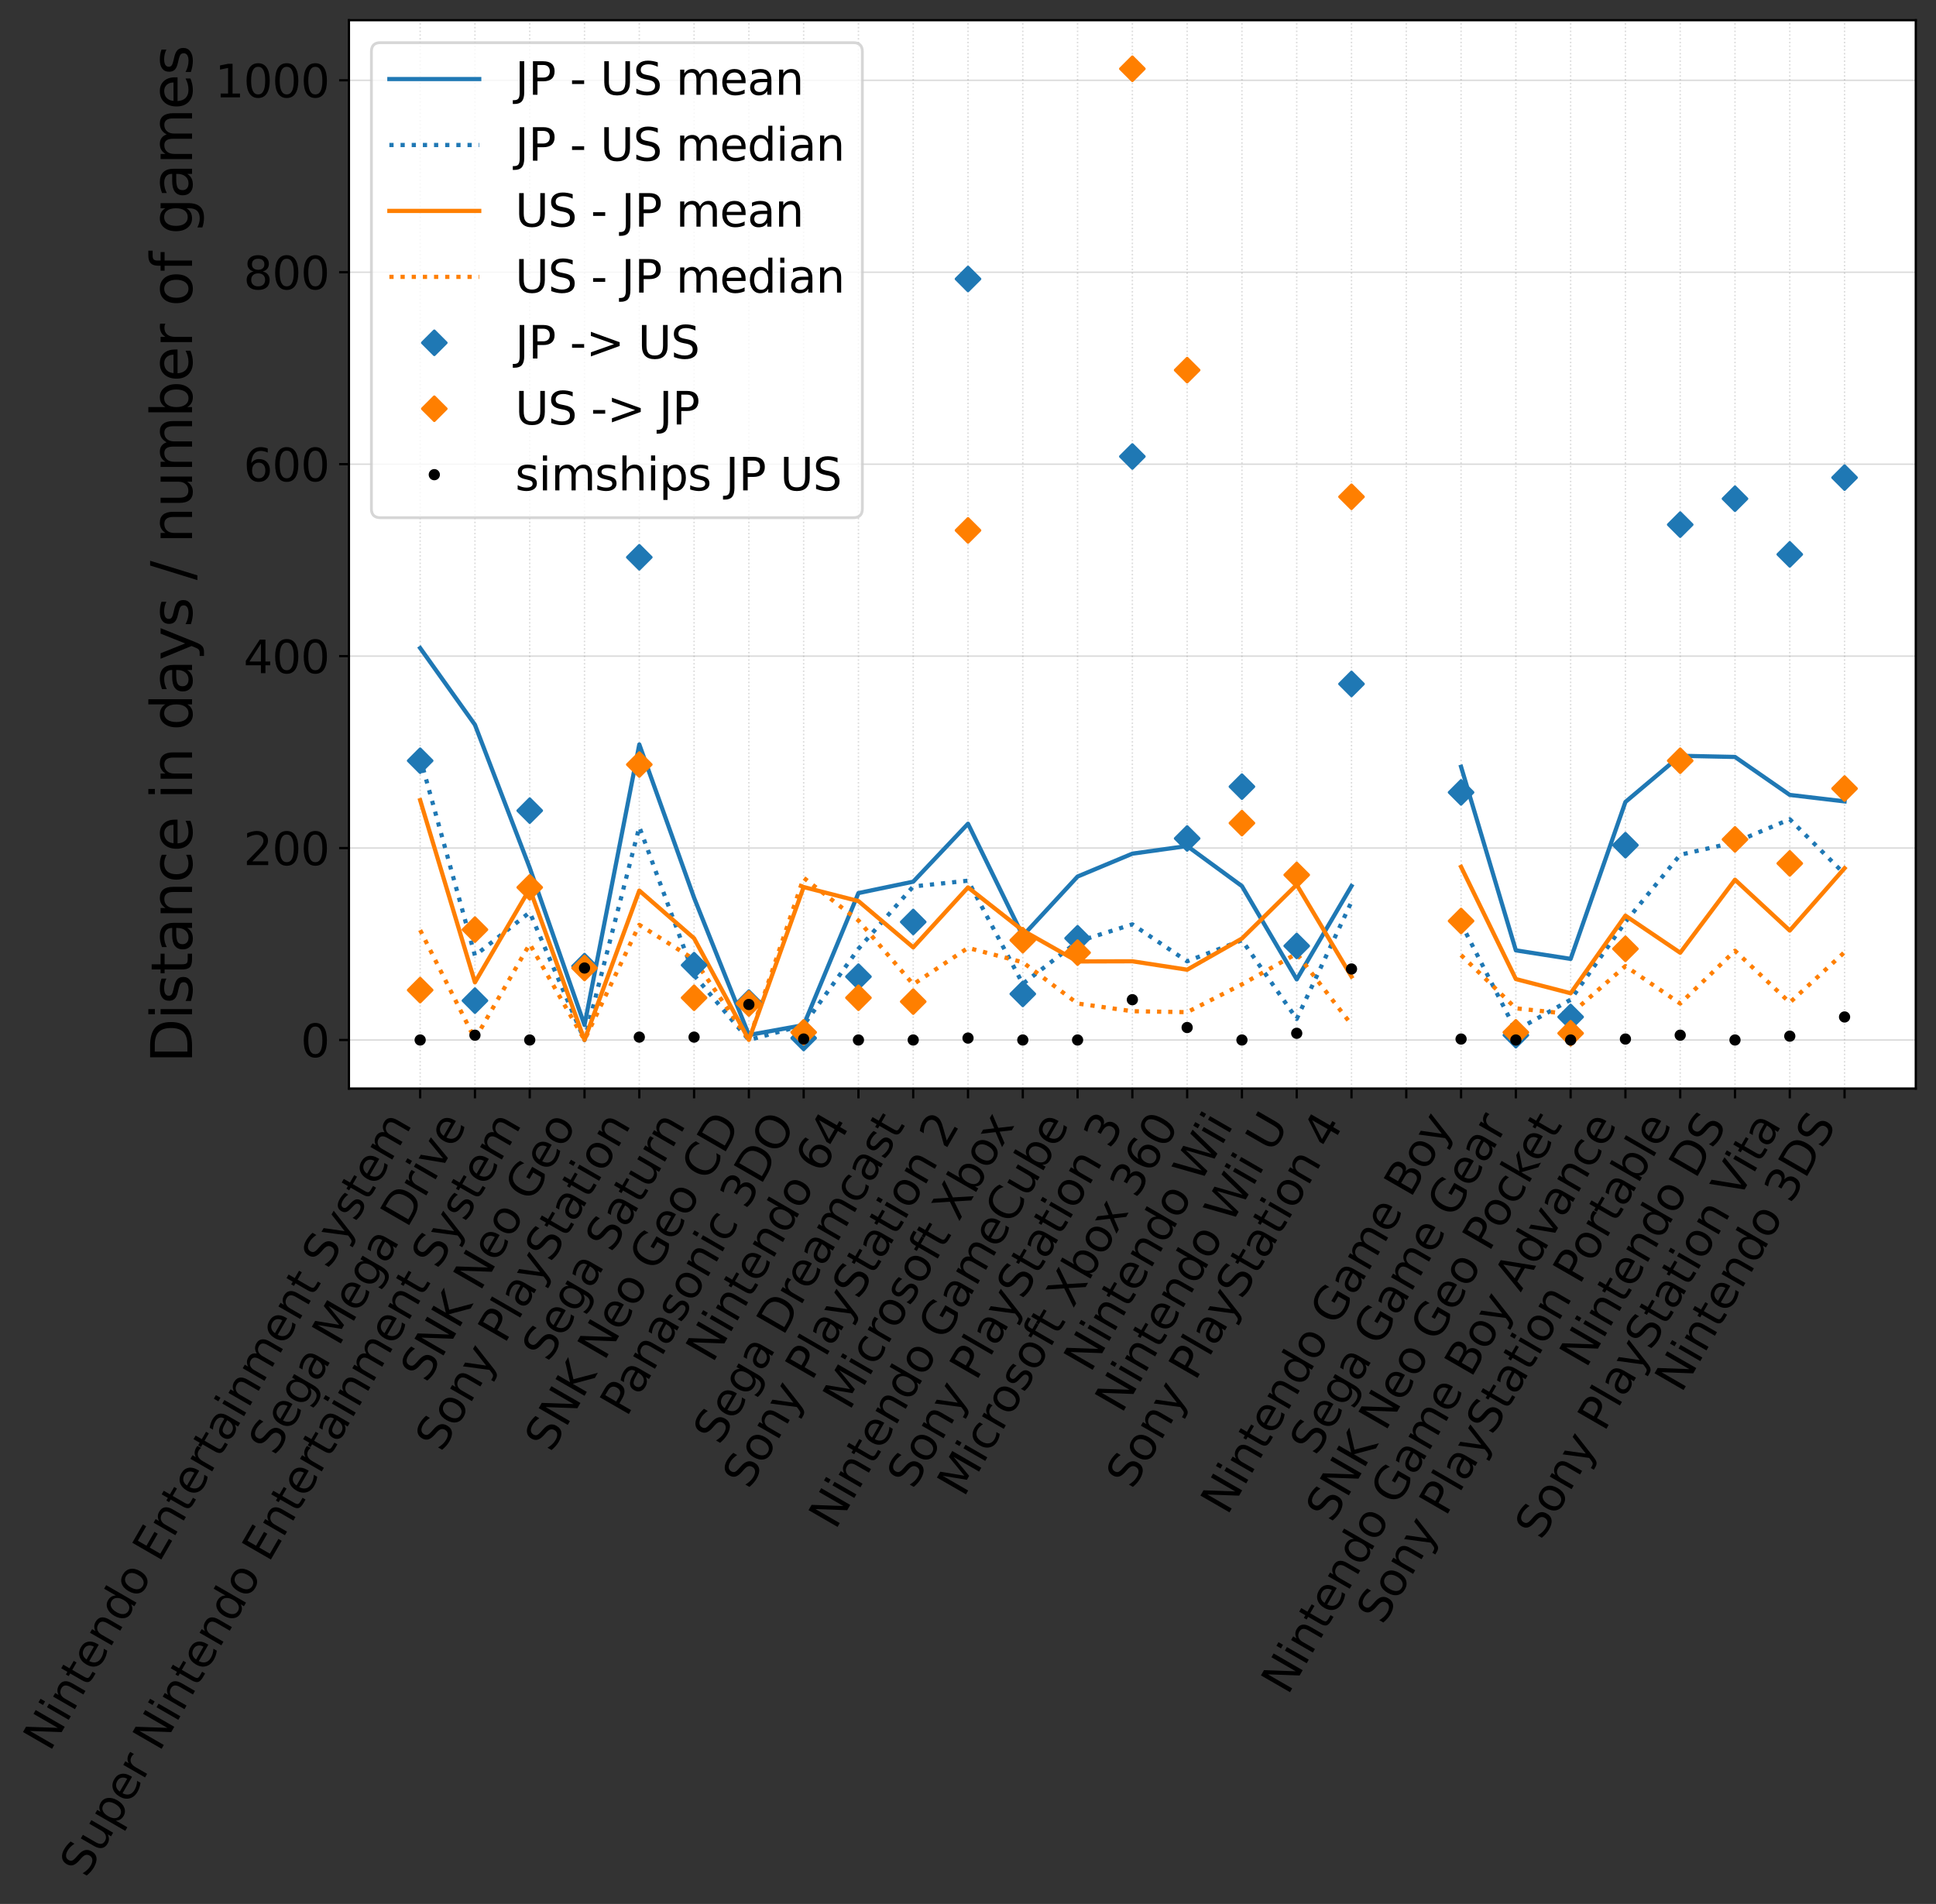 <?xml version="1.0" encoding="utf-8" standalone="no"?>
<!DOCTYPE svg PUBLIC "-//W3C//DTD SVG 1.1//EN"
  "http://www.w3.org/Graphics/SVG/1.1/DTD/svg11.dtd">
<svg xmlns:xlink="http://www.w3.org/1999/xlink" width="689.469pt" height="678.137pt" viewBox="0 0 689.469 678.137" xmlns="http://www.w3.org/2000/svg" version="1.1">
 <rect x="0" y="0" width="689.469" height="678.137" fill="#333333" stroke="none"/>
 <defs>
  <style type="text/css">*{stroke-linejoin: round; stroke-linecap: butt}</style>
 </defs>
 <g id="figure_1">
  <g id="patch_1">
   <path d="M 0 678.137 
L 689.469 678.137 
L 689.469 0 
L 0 0 
L 0 678.137 
z
" style="fill: none"/>
  </g>
  <g id="axes_1">
   <g id="patch_2">
    <path d="M 124.269 387.72 
L 682.269 387.72 
L 682.269 7.2 
L 124.269 7.2 
z
" style="fill: #ffffff"/>
   </g>
   <g id="matplotlib.axis_1">
    <g id="xtick_1">
     <g id="line2d_1">
      <path d="M 149.633 387.72 
L 149.633 7.2 
" clip-path="url(#p5ad9adadc0)" style="fill: none; stroke-dasharray: 0.5,0.825; stroke-dashoffset: 0; stroke: #808080; stroke-opacity: 0.3; stroke-width: 0.5"/>
     </g>
     <g id="line2d_2">
      <defs>
       <path id="mb3b6ed282c" d="M 0 0 
L 0 3.5 
" style="stroke: #000000; stroke-width: 0.8"/>
      </defs>
      <g>
       <use xlink:href="#mb3b6ed282c" x="149.633" y="387.72" style="stroke: #000000; stroke-width: 0.8"/>
      </g>
     </g>
     <g id="text_1">
      <!-- Nintendo Entertainment System -->
      <g transform="translate(17.729 624.272)rotate(-60)scale(0.16 -0.16)">
       <defs>
        <path id="DejaVuSans-4e" d="M 628 4666 
L 1478 4666 
L 3547 763 
L 3547 4666 
L 4159 4666 
L 4159 0 
L 3309 0 
L 1241 3903 
L 1241 0 
L 628 0 
L 628 4666 
z
" transform="scale(0.016)"/>
        <path id="DejaVuSans-69" d="M 603 3500 
L 1178 3500 
L 1178 0 
L 603 0 
L 603 3500 
z
M 603 4863 
L 1178 4863 
L 1178 4134 
L 603 4134 
L 603 4863 
z
" transform="scale(0.016)"/>
        <path id="DejaVuSans-6e" d="M 3513 2113 
L 3513 0 
L 2938 0 
L 2938 2094 
Q 2938 2591 2744 2837 
Q 2550 3084 2163 3084 
Q 1697 3084 1428 2787 
Q 1159 2491 1159 1978 
L 1159 0 
L 581 0 
L 581 3500 
L 1159 3500 
L 1159 2956 
Q 1366 3272 1645 3428 
Q 1925 3584 2291 3584 
Q 2894 3584 3203 3211 
Q 3513 2838 3513 2113 
z
" transform="scale(0.016)"/>
        <path id="DejaVuSans-74" d="M 1172 4494 
L 1172 3500 
L 2356 3500 
L 2356 3053 
L 1172 3053 
L 1172 1153 
Q 1172 725 1289 603 
Q 1406 481 1766 481 
L 2356 481 
L 2356 0 
L 1766 0 
Q 1100 0 847 248 
Q 594 497 594 1153 
L 594 3053 
L 172 3053 
L 172 3500 
L 594 3500 
L 594 4494 
L 1172 4494 
z
" transform="scale(0.016)"/>
        <path id="DejaVuSans-65" d="M 3597 1894 
L 3597 1613 
L 953 1613 
Q 991 1019 1311 708 
Q 1631 397 2203 397 
Q 2534 397 2845 478 
Q 3156 559 3463 722 
L 3463 178 
Q 3153 47 2828 -22 
Q 2503 -91 2169 -91 
Q 1331 -91 842 396 
Q 353 884 353 1716 
Q 353 2575 817 3079 
Q 1281 3584 2069 3584 
Q 2775 3584 3186 3129 
Q 3597 2675 3597 1894 
z
M 3022 2063 
Q 3016 2534 2758 2815 
Q 2500 3097 2075 3097 
Q 1594 3097 1305 2825 
Q 1016 2553 972 2059 
L 3022 2063 
z
" transform="scale(0.016)"/>
        <path id="DejaVuSans-64" d="M 2906 2969 
L 2906 4863 
L 3481 4863 
L 3481 0 
L 2906 0 
L 2906 525 
Q 2725 213 2448 61 
Q 2172 -91 1784 -91 
Q 1150 -91 751 415 
Q 353 922 353 1747 
Q 353 2572 751 3078 
Q 1150 3584 1784 3584 
Q 2172 3584 2448 3432 
Q 2725 3281 2906 2969 
z
M 947 1747 
Q 947 1113 1208 752 
Q 1469 391 1925 391 
Q 2381 391 2643 752 
Q 2906 1113 2906 1747 
Q 2906 2381 2643 2742 
Q 2381 3103 1925 3103 
Q 1469 3103 1208 2742 
Q 947 2381 947 1747 
z
" transform="scale(0.016)"/>
        <path id="DejaVuSans-6f" d="M 1959 3097 
Q 1497 3097 1228 2736 
Q 959 2375 959 1747 
Q 959 1119 1226 758 
Q 1494 397 1959 397 
Q 2419 397 2687 759 
Q 2956 1122 2956 1747 
Q 2956 2369 2687 2733 
Q 2419 3097 1959 3097 
z
M 1959 3584 
Q 2709 3584 3137 3096 
Q 3566 2609 3566 1747 
Q 3566 888 3137 398 
Q 2709 -91 1959 -91 
Q 1206 -91 779 398 
Q 353 888 353 1747 
Q 353 2609 779 3096 
Q 1206 3584 1959 3584 
z
" transform="scale(0.016)"/>
        <path id="DejaVuSans-20" transform="scale(0.016)"/>
        <path id="DejaVuSans-45" d="M 628 4666 
L 3578 4666 
L 3578 4134 
L 1259 4134 
L 1259 2753 
L 3481 2753 
L 3481 2222 
L 1259 2222 
L 1259 531 
L 3634 531 
L 3634 0 
L 628 0 
L 628 4666 
z
" transform="scale(0.016)"/>
        <path id="DejaVuSans-72" d="M 2631 2963 
Q 2534 3019 2420 3045 
Q 2306 3072 2169 3072 
Q 1681 3072 1420 2755 
Q 1159 2438 1159 1844 
L 1159 0 
L 581 0 
L 581 3500 
L 1159 3500 
L 1159 2956 
Q 1341 3275 1631 3429 
Q 1922 3584 2338 3584 
Q 2397 3584 2469 3576 
Q 2541 3569 2628 3553 
L 2631 2963 
z
" transform="scale(0.016)"/>
        <path id="DejaVuSans-61" d="M 2194 1759 
Q 1497 1759 1228 1600 
Q 959 1441 959 1056 
Q 959 750 1161 570 
Q 1363 391 1709 391 
Q 2188 391 2477 730 
Q 2766 1069 2766 1631 
L 2766 1759 
L 2194 1759 
z
M 3341 1997 
L 3341 0 
L 2766 0 
L 2766 531 
Q 2569 213 2275 61 
Q 1981 -91 1556 -91 
Q 1019 -91 701 211 
Q 384 513 384 1019 
Q 384 1609 779 1909 
Q 1175 2209 1959 2209 
L 2766 2209 
L 2766 2266 
Q 2766 2663 2505 2880 
Q 2244 3097 1772 3097 
Q 1472 3097 1187 3025 
Q 903 2953 641 2809 
L 641 3341 
Q 956 3463 1253 3523 
Q 1550 3584 1831 3584 
Q 2591 3584 2966 3190 
Q 3341 2797 3341 1997 
z
" transform="scale(0.016)"/>
        <path id="DejaVuSans-6d" d="M 3328 2828 
Q 3544 3216 3844 3400 
Q 4144 3584 4550 3584 
Q 5097 3584 5394 3201 
Q 5691 2819 5691 2113 
L 5691 0 
L 5113 0 
L 5113 2094 
Q 5113 2597 4934 2840 
Q 4756 3084 4391 3084 
Q 3944 3084 3684 2787 
Q 3425 2491 3425 1978 
L 3425 0 
L 2847 0 
L 2847 2094 
Q 2847 2600 2669 2842 
Q 2491 3084 2119 3084 
Q 1678 3084 1418 2786 
Q 1159 2488 1159 1978 
L 1159 0 
L 581 0 
L 581 3500 
L 1159 3500 
L 1159 2956 
Q 1356 3278 1631 3431 
Q 1906 3584 2284 3584 
Q 2666 3584 2933 3390 
Q 3200 3197 3328 2828 
z
" transform="scale(0.016)"/>
        <path id="DejaVuSans-53" d="M 3425 4513 
L 3425 3897 
Q 3066 4069 2747 4153 
Q 2428 4238 2131 4238 
Q 1616 4238 1336 4038 
Q 1056 3838 1056 3469 
Q 1056 3159 1242 3001 
Q 1428 2844 1947 2747 
L 2328 2669 
Q 3034 2534 3370 2195 
Q 3706 1856 3706 1288 
Q 3706 609 3251 259 
Q 2797 -91 1919 -91 
Q 1588 -91 1214 -16 
Q 841 59 441 206 
L 441 856 
Q 825 641 1194 531 
Q 1563 422 1919 422 
Q 2459 422 2753 634 
Q 3047 847 3047 1241 
Q 3047 1584 2836 1778 
Q 2625 1972 2144 2069 
L 1759 2144 
Q 1053 2284 737 2584 
Q 422 2884 422 3419 
Q 422 4038 858 4394 
Q 1294 4750 2059 4750 
Q 2388 4750 2728 4690 
Q 3069 4631 3425 4513 
z
" transform="scale(0.016)"/>
        <path id="DejaVuSans-79" d="M 2059 -325 
Q 1816 -950 1584 -1140 
Q 1353 -1331 966 -1331 
L 506 -1331 
L 506 -850 
L 844 -850 
Q 1081 -850 1212 -737 
Q 1344 -625 1503 -206 
L 1606 56 
L 191 3500 
L 800 3500 
L 1894 763 
L 2988 3500 
L 3597 3500 
L 2059 -325 
z
" transform="scale(0.016)"/>
        <path id="DejaVuSans-73" d="M 2834 3397 
L 2834 2853 
Q 2591 2978 2328 3040 
Q 2066 3103 1784 3103 
Q 1356 3103 1142 2972 
Q 928 2841 928 2578 
Q 928 2378 1081 2264 
Q 1234 2150 1697 2047 
L 1894 2003 
Q 2506 1872 2764 1633 
Q 3022 1394 3022 966 
Q 3022 478 2636 193 
Q 2250 -91 1575 -91 
Q 1294 -91 989 -36 
Q 684 19 347 128 
L 347 722 
Q 666 556 975 473 
Q 1284 391 1588 391 
Q 1994 391 2212 530 
Q 2431 669 2431 922 
Q 2431 1156 2273 1281 
Q 2116 1406 1581 1522 
L 1381 1569 
Q 847 1681 609 1914 
Q 372 2147 372 2553 
Q 372 3047 722 3315 
Q 1072 3584 1716 3584 
Q 2034 3584 2315 3537 
Q 2597 3491 2834 3397 
z
" transform="scale(0.016)"/>
       </defs>
       <use xlink:href="#DejaVuSans-4e"/>
       <use xlink:href="#DejaVuSans-69" x="74.805"/>
       <use xlink:href="#DejaVuSans-6e" x="102.588"/>
       <use xlink:href="#DejaVuSans-74" x="165.967"/>
       <use xlink:href="#DejaVuSans-65" x="205.176"/>
       <use xlink:href="#DejaVuSans-6e" x="266.699"/>
       <use xlink:href="#DejaVuSans-64" x="330.078"/>
       <use xlink:href="#DejaVuSans-6f" x="393.555"/>
       <use xlink:href="#DejaVuSans-20" x="454.736"/>
       <use xlink:href="#DejaVuSans-45" x="486.523"/>
       <use xlink:href="#DejaVuSans-6e" x="549.707"/>
       <use xlink:href="#DejaVuSans-74" x="613.086"/>
       <use xlink:href="#DejaVuSans-65" x="652.295"/>
       <use xlink:href="#DejaVuSans-72" x="713.818"/>
       <use xlink:href="#DejaVuSans-74" x="754.932"/>
       <use xlink:href="#DejaVuSans-61" x="794.141"/>
       <use xlink:href="#DejaVuSans-69" x="855.42"/>
       <use xlink:href="#DejaVuSans-6e" x="883.203"/>
       <use xlink:href="#DejaVuSans-6d" x="946.582"/>
       <use xlink:href="#DejaVuSans-65" x="1043.994"/>
       <use xlink:href="#DejaVuSans-6e" x="1105.518"/>
       <use xlink:href="#DejaVuSans-74" x="1168.896"/>
       <use xlink:href="#DejaVuSans-20" x="1208.105"/>
       <use xlink:href="#DejaVuSans-53" x="1239.893"/>
       <use xlink:href="#DejaVuSans-79" x="1303.369"/>
       <use xlink:href="#DejaVuSans-73" x="1362.549"/>
       <use xlink:href="#DejaVuSans-74" x="1414.648"/>
       <use xlink:href="#DejaVuSans-65" x="1453.857"/>
       <use xlink:href="#DejaVuSans-6d" x="1515.381"/>
      </g>
     </g>
    </g>
    <g id="xtick_2">
     <g id="line2d_3">
      <path d="M 169.143 387.72 
L 169.143 7.2 
" clip-path="url(#p5ad9adadc0)" style="fill: none; stroke-dasharray: 0.5,0.825; stroke-dashoffset: 0; stroke: #808080; stroke-opacity: 0.3; stroke-width: 0.5"/>
     </g>
     <g id="line2d_4">
      <g>
       <use xlink:href="#mb3b6ed282c" x="169.143" y="387.72" style="stroke: #000000; stroke-width: 0.8"/>
      </g>
     </g>
     <g id="text_2">
      <!-- Sega Mega Drive -->
      <g transform="translate(98.059 518.929)rotate(-60)scale(0.16 -0.16)">
       <defs>
        <path id="DejaVuSans-67" d="M 2906 1791 
Q 2906 2416 2648 2759 
Q 2391 3103 1925 3103 
Q 1463 3103 1205 2759 
Q 947 2416 947 1791 
Q 947 1169 1205 825 
Q 1463 481 1925 481 
Q 2391 481 2648 825 
Q 2906 1169 2906 1791 
z
M 3481 434 
Q 3481 -459 3084 -895 
Q 2688 -1331 1869 -1331 
Q 1566 -1331 1297 -1286 
Q 1028 -1241 775 -1147 
L 775 -588 
Q 1028 -725 1275 -790 
Q 1522 -856 1778 -856 
Q 2344 -856 2625 -561 
Q 2906 -266 2906 331 
L 2906 616 
Q 2728 306 2450 153 
Q 2172 0 1784 0 
Q 1141 0 747 490 
Q 353 981 353 1791 
Q 353 2603 747 3093 
Q 1141 3584 1784 3584 
Q 2172 3584 2450 3431 
Q 2728 3278 2906 2969 
L 2906 3500 
L 3481 3500 
L 3481 434 
z
" transform="scale(0.016)"/>
        <path id="DejaVuSans-4d" d="M 628 4666 
L 1569 4666 
L 2759 1491 
L 3956 4666 
L 4897 4666 
L 4897 0 
L 4281 0 
L 4281 4097 
L 3078 897 
L 2444 897 
L 1241 4097 
L 1241 0 
L 628 0 
L 628 4666 
z
" transform="scale(0.016)"/>
        <path id="DejaVuSans-44" d="M 1259 4147 
L 1259 519 
L 2022 519 
Q 2988 519 3436 956 
Q 3884 1394 3884 2338 
Q 3884 3275 3436 3711 
Q 2988 4147 2022 4147 
L 1259 4147 
z
M 628 4666 
L 1925 4666 
Q 3281 4666 3915 4102 
Q 4550 3538 4550 2338 
Q 4550 1131 3912 565 
Q 3275 0 1925 0 
L 628 0 
L 628 4666 
z
" transform="scale(0.016)"/>
        <path id="DejaVuSans-76" d="M 191 3500 
L 800 3500 
L 1894 563 
L 2988 3500 
L 3597 3500 
L 2284 0 
L 1503 0 
L 191 3500 
z
" transform="scale(0.016)"/>
       </defs>
       <use xlink:href="#DejaVuSans-53"/>
       <use xlink:href="#DejaVuSans-65" x="63.477"/>
       <use xlink:href="#DejaVuSans-67" x="125"/>
       <use xlink:href="#DejaVuSans-61" x="188.477"/>
       <use xlink:href="#DejaVuSans-20" x="249.756"/>
       <use xlink:href="#DejaVuSans-4d" x="281.543"/>
       <use xlink:href="#DejaVuSans-65" x="367.822"/>
       <use xlink:href="#DejaVuSans-67" x="429.346"/>
       <use xlink:href="#DejaVuSans-61" x="492.822"/>
       <use xlink:href="#DejaVuSans-20" x="554.102"/>
       <use xlink:href="#DejaVuSans-44" x="585.889"/>
       <use xlink:href="#DejaVuSans-72" x="662.891"/>
       <use xlink:href="#DejaVuSans-69" x="704.004"/>
       <use xlink:href="#DejaVuSans-76" x="731.787"/>
       <use xlink:href="#DejaVuSans-65" x="790.967"/>
      </g>
     </g>
    </g>
    <g id="xtick_3">
     <g id="line2d_5">
      <path d="M 188.654 387.72 
L 188.654 7.2 
" clip-path="url(#p5ad9adadc0)" style="fill: none; stroke-dasharray: 0.5,0.825; stroke-dashoffset: 0; stroke: #808080; stroke-opacity: 0.3; stroke-width: 0.5"/>
     </g>
     <g id="line2d_6">
      <g>
       <use xlink:href="#mb3b6ed282c" x="188.654" y="387.72" style="stroke: #000000; stroke-width: 0.8"/>
      </g>
     </g>
     <g id="text_3">
      <!-- Super Nintendo Entertainment System -->
      <g transform="translate(30.768 669.273)rotate(-60)scale(0.16 -0.16)">
       <defs>
        <path id="DejaVuSans-75" d="M 544 1381 
L 544 3500 
L 1119 3500 
L 1119 1403 
Q 1119 906 1312 657 
Q 1506 409 1894 409 
Q 2359 409 2629 706 
Q 2900 1003 2900 1516 
L 2900 3500 
L 3475 3500 
L 3475 0 
L 2900 0 
L 2900 538 
Q 2691 219 2414 64 
Q 2138 -91 1772 -91 
Q 1169 -91 856 284 
Q 544 659 544 1381 
z
M 1991 3584 
L 1991 3584 
z
" transform="scale(0.016)"/>
        <path id="DejaVuSans-70" d="M 1159 525 
L 1159 -1331 
L 581 -1331 
L 581 3500 
L 1159 3500 
L 1159 2969 
Q 1341 3281 1617 3432 
Q 1894 3584 2278 3584 
Q 2916 3584 3314 3078 
Q 3713 2572 3713 1747 
Q 3713 922 3314 415 
Q 2916 -91 2278 -91 
Q 1894 -91 1617 61 
Q 1341 213 1159 525 
z
M 3116 1747 
Q 3116 2381 2855 2742 
Q 2594 3103 2138 3103 
Q 1681 3103 1420 2742 
Q 1159 2381 1159 1747 
Q 1159 1113 1420 752 
Q 1681 391 2138 391 
Q 2594 391 2855 752 
Q 3116 1113 3116 1747 
z
" transform="scale(0.016)"/>
       </defs>
       <use xlink:href="#DejaVuSans-53"/>
       <use xlink:href="#DejaVuSans-75" x="63.477"/>
       <use xlink:href="#DejaVuSans-70" x="126.855"/>
       <use xlink:href="#DejaVuSans-65" x="190.332"/>
       <use xlink:href="#DejaVuSans-72" x="251.855"/>
       <use xlink:href="#DejaVuSans-20" x="292.969"/>
       <use xlink:href="#DejaVuSans-4e" x="324.756"/>
       <use xlink:href="#DejaVuSans-69" x="399.561"/>
       <use xlink:href="#DejaVuSans-6e" x="427.344"/>
       <use xlink:href="#DejaVuSans-74" x="490.723"/>
       <use xlink:href="#DejaVuSans-65" x="529.932"/>
       <use xlink:href="#DejaVuSans-6e" x="591.455"/>
       <use xlink:href="#DejaVuSans-64" x="654.834"/>
       <use xlink:href="#DejaVuSans-6f" x="718.311"/>
       <use xlink:href="#DejaVuSans-20" x="779.492"/>
       <use xlink:href="#DejaVuSans-45" x="811.279"/>
       <use xlink:href="#DejaVuSans-6e" x="874.463"/>
       <use xlink:href="#DejaVuSans-74" x="937.842"/>
       <use xlink:href="#DejaVuSans-65" x="977.051"/>
       <use xlink:href="#DejaVuSans-72" x="1038.574"/>
       <use xlink:href="#DejaVuSans-74" x="1079.688"/>
       <use xlink:href="#DejaVuSans-61" x="1118.896"/>
       <use xlink:href="#DejaVuSans-69" x="1180.176"/>
       <use xlink:href="#DejaVuSans-6e" x="1207.959"/>
       <use xlink:href="#DejaVuSans-6d" x="1271.338"/>
       <use xlink:href="#DejaVuSans-65" x="1368.75"/>
       <use xlink:href="#DejaVuSans-6e" x="1430.273"/>
       <use xlink:href="#DejaVuSans-74" x="1493.652"/>
       <use xlink:href="#DejaVuSans-20" x="1532.861"/>
       <use xlink:href="#DejaVuSans-53" x="1564.648"/>
       <use xlink:href="#DejaVuSans-79" x="1628.125"/>
       <use xlink:href="#DejaVuSans-73" x="1687.305"/>
       <use xlink:href="#DejaVuSans-74" x="1739.404"/>
       <use xlink:href="#DejaVuSans-65" x="1778.613"/>
       <use xlink:href="#DejaVuSans-6d" x="1840.137"/>
      </g>
     </g>
    </g>
    <g id="xtick_4">
     <g id="line2d_7">
      <path d="M 208.164 387.72 
L 208.164 7.2 
" clip-path="url(#p5ad9adadc0)" style="fill: none; stroke-dasharray: 0.5,0.825; stroke-dashoffset: 0; stroke: #808080; stroke-opacity: 0.3; stroke-width: 0.5"/>
     </g>
     <g id="line2d_8">
      <g>
       <use xlink:href="#mb3b6ed282c" x="208.164" y="387.72" style="stroke: #000000; stroke-width: 0.8"/>
      </g>
     </g>
     <g id="text_4">
      <!-- SNK Neo Geo -->
      <g transform="translate(152.069 492.968)rotate(-60)scale(0.16 -0.16)">
       <defs>
        <path id="DejaVuSans-4b" d="M 628 4666 
L 1259 4666 
L 1259 2694 
L 3353 4666 
L 4166 4666 
L 1850 2491 
L 4331 0 
L 3500 0 
L 1259 2247 
L 1259 0 
L 628 0 
L 628 4666 
z
" transform="scale(0.016)"/>
        <path id="DejaVuSans-47" d="M 3809 666 
L 3809 1919 
L 2778 1919 
L 2778 2438 
L 4434 2438 
L 4434 434 
Q 4069 175 3628 42 
Q 3188 -91 2688 -91 
Q 1594 -91 976 548 
Q 359 1188 359 2328 
Q 359 3472 976 4111 
Q 1594 4750 2688 4750 
Q 3144 4750 3555 4637 
Q 3966 4525 4313 4306 
L 4313 3634 
Q 3963 3931 3569 4081 
Q 3175 4231 2741 4231 
Q 1884 4231 1454 3753 
Q 1025 3275 1025 2328 
Q 1025 1384 1454 906 
Q 1884 428 2741 428 
Q 3075 428 3337 486 
Q 3600 544 3809 666 
z
" transform="scale(0.016)"/>
       </defs>
       <use xlink:href="#DejaVuSans-53"/>
       <use xlink:href="#DejaVuSans-4e" x="63.477"/>
       <use xlink:href="#DejaVuSans-4b" x="138.281"/>
       <use xlink:href="#DejaVuSans-20" x="203.857"/>
       <use xlink:href="#DejaVuSans-4e" x="235.645"/>
       <use xlink:href="#DejaVuSans-65" x="310.449"/>
       <use xlink:href="#DejaVuSans-6f" x="371.973"/>
       <use xlink:href="#DejaVuSans-20" x="433.154"/>
       <use xlink:href="#DejaVuSans-47" x="464.941"/>
       <use xlink:href="#DejaVuSans-65" x="542.432"/>
       <use xlink:href="#DejaVuSans-6f" x="603.955"/>
      </g>
     </g>
    </g>
    <g id="xtick_5">
     <g id="line2d_9">
      <path d="M 227.675 387.72 
L 227.675 7.2 
" clip-path="url(#p5ad9adadc0)" style="fill: none; stroke-dasharray: 0.5,0.825; stroke-dashoffset: 0; stroke: #808080; stroke-opacity: 0.3; stroke-width: 0.5"/>
     </g>
     <g id="line2d_10">
      <g>
       <use xlink:href="#mb3b6ed282c" x="227.675" y="387.72" style="stroke: #000000; stroke-width: 0.8"/>
      </g>
     </g>
     <g id="text_5">
      <!-- Sony PlayStation -->
      <g transform="translate(157.347 517.619)rotate(-60)scale(0.16 -0.16)">
       <defs>
        <path id="DejaVuSans-50" d="M 1259 4147 
L 1259 2394 
L 2053 2394 
Q 2494 2394 2734 2622 
Q 2975 2850 2975 3272 
Q 2975 3691 2734 3919 
Q 2494 4147 2053 4147 
L 1259 4147 
z
M 628 4666 
L 2053 4666 
Q 2838 4666 3239 4311 
Q 3641 3956 3641 3272 
Q 3641 2581 3239 2228 
Q 2838 1875 2053 1875 
L 1259 1875 
L 1259 0 
L 628 0 
L 628 4666 
z
" transform="scale(0.016)"/>
        <path id="DejaVuSans-6c" d="M 603 4863 
L 1178 4863 
L 1178 0 
L 603 0 
L 603 4863 
z
" transform="scale(0.016)"/>
       </defs>
       <use xlink:href="#DejaVuSans-53"/>
       <use xlink:href="#DejaVuSans-6f" x="63.477"/>
       <use xlink:href="#DejaVuSans-6e" x="124.658"/>
       <use xlink:href="#DejaVuSans-79" x="188.037"/>
       <use xlink:href="#DejaVuSans-20" x="247.217"/>
       <use xlink:href="#DejaVuSans-50" x="279.004"/>
       <use xlink:href="#DejaVuSans-6c" x="339.307"/>
       <use xlink:href="#DejaVuSans-61" x="367.09"/>
       <use xlink:href="#DejaVuSans-79" x="428.369"/>
       <use xlink:href="#DejaVuSans-53" x="487.549"/>
       <use xlink:href="#DejaVuSans-74" x="551.025"/>
       <use xlink:href="#DejaVuSans-61" x="590.234"/>
       <use xlink:href="#DejaVuSans-74" x="651.514"/>
       <use xlink:href="#DejaVuSans-69" x="690.723"/>
       <use xlink:href="#DejaVuSans-6f" x="718.506"/>
       <use xlink:href="#DejaVuSans-6e" x="779.688"/>
      </g>
     </g>
    </g>
    <g id="xtick_6">
     <g id="line2d_11">
      <path d="M 247.185 387.72 
L 247.185 7.2 
" clip-path="url(#p5ad9adadc0)" style="fill: none; stroke-dasharray: 0.5,0.825; stroke-dashoffset: 0; stroke: #808080; stroke-opacity: 0.3; stroke-width: 0.5"/>
     </g>
     <g id="line2d_12">
      <g>
       <use xlink:href="#mb3b6ed282c" x="247.185" y="387.72" style="stroke: #000000; stroke-width: 0.8"/>
      </g>
     </g>
     <g id="text_6">
      <!-- Sega Saturn -->
      <g transform="translate(195.372 485.55)rotate(-60)scale(0.16 -0.16)">
       <use xlink:href="#DejaVuSans-53"/>
       <use xlink:href="#DejaVuSans-65" x="63.477"/>
       <use xlink:href="#DejaVuSans-67" x="125"/>
       <use xlink:href="#DejaVuSans-61" x="188.477"/>
       <use xlink:href="#DejaVuSans-20" x="249.756"/>
       <use xlink:href="#DejaVuSans-53" x="281.543"/>
       <use xlink:href="#DejaVuSans-61" x="345.02"/>
       <use xlink:href="#DejaVuSans-74" x="406.299"/>
       <use xlink:href="#DejaVuSans-75" x="445.508"/>
       <use xlink:href="#DejaVuSans-72" x="508.887"/>
       <use xlink:href="#DejaVuSans-6e" x="548.25"/>
      </g>
     </g>
    </g>
    <g id="xtick_7">
     <g id="line2d_13">
      <path d="M 266.696 387.72 
L 266.696 7.2 
" clip-path="url(#p5ad9adadc0)" style="fill: none; stroke-dasharray: 0.5,0.825; stroke-dashoffset: 0; stroke: #808080; stroke-opacity: 0.3; stroke-width: 0.5"/>
     </g>
     <g id="line2d_14">
      <g>
       <use xlink:href="#mb3b6ed282c" x="266.696" y="387.72" style="stroke: #000000; stroke-width: 0.8"/>
      </g>
     </g>
     <g id="text_7">
      <!-- SNK Neo Geo CD -->
      <g transform="translate(196.312 517.717)rotate(-60)scale(0.16 -0.16)">
       <defs>
        <path id="DejaVuSans-43" d="M 4122 4306 
L 4122 3641 
Q 3803 3938 3442 4084 
Q 3081 4231 2675 4231 
Q 1875 4231 1450 3742 
Q 1025 3253 1025 2328 
Q 1025 1406 1450 917 
Q 1875 428 2675 428 
Q 3081 428 3442 575 
Q 3803 722 4122 1019 
L 4122 359 
Q 3791 134 3420 21 
Q 3050 -91 2638 -91 
Q 1578 -91 968 557 
Q 359 1206 359 2328 
Q 359 3453 968 4101 
Q 1578 4750 2638 4750 
Q 3056 4750 3426 4639 
Q 3797 4528 4122 4306 
z
" transform="scale(0.016)"/>
       </defs>
       <use xlink:href="#DejaVuSans-53"/>
       <use xlink:href="#DejaVuSans-4e" x="63.477"/>
       <use xlink:href="#DejaVuSans-4b" x="138.281"/>
       <use xlink:href="#DejaVuSans-20" x="203.857"/>
       <use xlink:href="#DejaVuSans-4e" x="235.645"/>
       <use xlink:href="#DejaVuSans-65" x="310.449"/>
       <use xlink:href="#DejaVuSans-6f" x="371.973"/>
       <use xlink:href="#DejaVuSans-20" x="433.154"/>
       <use xlink:href="#DejaVuSans-47" x="464.941"/>
       <use xlink:href="#DejaVuSans-65" x="542.432"/>
       <use xlink:href="#DejaVuSans-6f" x="603.955"/>
       <use xlink:href="#DejaVuSans-20" x="665.137"/>
       <use xlink:href="#DejaVuSans-43" x="696.924"/>
       <use xlink:href="#DejaVuSans-44" x="766.748"/>
      </g>
     </g>
    </g>
    <g id="xtick_8">
     <g id="line2d_15">
      <path d="M 286.206 387.72 
L 286.206 7.2 
" clip-path="url(#p5ad9adadc0)" style="fill: none; stroke-dasharray: 0.5,0.825; stroke-dashoffset: 0; stroke: #808080; stroke-opacity: 0.3; stroke-width: 0.5"/>
     </g>
     <g id="line2d_16">
      <g>
       <use xlink:href="#mb3b6ed282c" x="286.206" y="387.72" style="stroke: #000000; stroke-width: 0.8"/>
      </g>
     </g>
     <g id="text_8">
      <!-- Panasonic 3DO -->
      <g transform="translate(223.142 505.038)rotate(-60)scale(0.16 -0.16)">
       <defs>
        <path id="DejaVuSans-63" d="M 3122 3366 
L 3122 2828 
Q 2878 2963 2633 3030 
Q 2388 3097 2138 3097 
Q 1578 3097 1268 2742 
Q 959 2388 959 1747 
Q 959 1106 1268 751 
Q 1578 397 2138 397 
Q 2388 397 2633 464 
Q 2878 531 3122 666 
L 3122 134 
Q 2881 22 2623 -34 
Q 2366 -91 2075 -91 
Q 1284 -91 818 406 
Q 353 903 353 1747 
Q 353 2603 823 3093 
Q 1294 3584 2113 3584 
Q 2378 3584 2631 3529 
Q 2884 3475 3122 3366 
z
" transform="scale(0.016)"/>
        <path id="DejaVuSans-33" d="M 2597 2516 
Q 3050 2419 3304 2112 
Q 3559 1806 3559 1356 
Q 3559 666 3084 287 
Q 2609 -91 1734 -91 
Q 1441 -91 1130 -33 
Q 819 25 488 141 
L 488 750 
Q 750 597 1062 519 
Q 1375 441 1716 441 
Q 2309 441 2620 675 
Q 2931 909 2931 1356 
Q 2931 1769 2642 2001 
Q 2353 2234 1838 2234 
L 1294 2234 
L 1294 2753 
L 1863 2753 
Q 2328 2753 2575 2939 
Q 2822 3125 2822 3475 
Q 2822 3834 2567 4026 
Q 2313 4219 1838 4219 
Q 1578 4219 1281 4162 
Q 984 4106 628 3988 
L 628 4550 
Q 988 4650 1302 4700 
Q 1616 4750 1894 4750 
Q 2613 4750 3031 4423 
Q 3450 4097 3450 3541 
Q 3450 3153 3228 2886 
Q 3006 2619 2597 2516 
z
" transform="scale(0.016)"/>
        <path id="DejaVuSans-4f" d="M 2522 4238 
Q 1834 4238 1429 3725 
Q 1025 3213 1025 2328 
Q 1025 1447 1429 934 
Q 1834 422 2522 422 
Q 3209 422 3611 934 
Q 4013 1447 4013 2328 
Q 4013 3213 3611 3725 
Q 3209 4238 2522 4238 
z
M 2522 4750 
Q 3503 4750 4090 4092 
Q 4678 3434 4678 2328 
Q 4678 1225 4090 567 
Q 3503 -91 2522 -91 
Q 1538 -91 948 565 
Q 359 1222 359 2328 
Q 359 3434 948 4092 
Q 1538 4750 2522 4750 
z
" transform="scale(0.016)"/>
       </defs>
       <use xlink:href="#DejaVuSans-50"/>
       <use xlink:href="#DejaVuSans-61" x="55.803"/>
       <use xlink:href="#DejaVuSans-6e" x="117.082"/>
       <use xlink:href="#DejaVuSans-61" x="180.461"/>
       <use xlink:href="#DejaVuSans-73" x="241.74"/>
       <use xlink:href="#DejaVuSans-6f" x="293.84"/>
       <use xlink:href="#DejaVuSans-6e" x="355.021"/>
       <use xlink:href="#DejaVuSans-69" x="418.4"/>
       <use xlink:href="#DejaVuSans-63" x="446.184"/>
       <use xlink:href="#DejaVuSans-20" x="501.164"/>
       <use xlink:href="#DejaVuSans-33" x="532.951"/>
       <use xlink:href="#DejaVuSans-44" x="596.574"/>
       <use xlink:href="#DejaVuSans-4f" x="673.576"/>
      </g>
     </g>
    </g>
    <g id="xtick_9">
     <g id="line2d_17">
      <path d="M 305.717 387.72 
L 305.717 7.2 
" clip-path="url(#p5ad9adadc0)" style="fill: none; stroke-dasharray: 0.5,0.825; stroke-dashoffset: 0; stroke: #808080; stroke-opacity: 0.3; stroke-width: 0.5"/>
     </g>
     <g id="line2d_18">
      <g>
       <use xlink:href="#mb3b6ed282c" x="305.717" y="387.72" style="stroke: #000000; stroke-width: 0.8"/>
      </g>
     </g>
     <g id="text_9">
      <!-- Nintendo 64 -->
      <g transform="translate(253.733 485.847)rotate(-60)scale(0.16 -0.16)">
       <defs>
        <path id="DejaVuSans-36" d="M 2113 2584 
Q 1688 2584 1439 2293 
Q 1191 2003 1191 1497 
Q 1191 994 1439 701 
Q 1688 409 2113 409 
Q 2538 409 2786 701 
Q 3034 994 3034 1497 
Q 3034 2003 2786 2293 
Q 2538 2584 2113 2584 
z
M 3366 4563 
L 3366 3988 
Q 3128 4100 2886 4159 
Q 2644 4219 2406 4219 
Q 1781 4219 1451 3797 
Q 1122 3375 1075 2522 
Q 1259 2794 1537 2939 
Q 1816 3084 2150 3084 
Q 2853 3084 3261 2657 
Q 3669 2231 3669 1497 
Q 3669 778 3244 343 
Q 2819 -91 2113 -91 
Q 1303 -91 875 529 
Q 447 1150 447 2328 
Q 447 3434 972 4092 
Q 1497 4750 2381 4750 
Q 2619 4750 2861 4703 
Q 3103 4656 3366 4563 
z
" transform="scale(0.016)"/>
        <path id="DejaVuSans-34" d="M 2419 4116 
L 825 1625 
L 2419 1625 
L 2419 4116 
z
M 2253 4666 
L 3047 4666 
L 3047 1625 
L 3713 1625 
L 3713 1100 
L 3047 1100 
L 3047 0 
L 2419 0 
L 2419 1100 
L 313 1100 
L 313 1709 
L 2253 4666 
z
" transform="scale(0.016)"/>
       </defs>
       <use xlink:href="#DejaVuSans-4e"/>
       <use xlink:href="#DejaVuSans-69" x="74.805"/>
       <use xlink:href="#DejaVuSans-6e" x="102.588"/>
       <use xlink:href="#DejaVuSans-74" x="165.967"/>
       <use xlink:href="#DejaVuSans-65" x="205.176"/>
       <use xlink:href="#DejaVuSans-6e" x="266.699"/>
       <use xlink:href="#DejaVuSans-64" x="330.078"/>
       <use xlink:href="#DejaVuSans-6f" x="393.555"/>
       <use xlink:href="#DejaVuSans-20" x="454.736"/>
       <use xlink:href="#DejaVuSans-36" x="486.523"/>
       <use xlink:href="#DejaVuSans-34" x="550.146"/>
      </g>
     </g>
    </g>
    <g id="xtick_10">
     <g id="line2d_19">
      <path d="M 325.227 387.72 
L 325.227 7.2 
" clip-path="url(#p5ad9adadc0)" style="fill: none; stroke-dasharray: 0.5,0.825; stroke-dashoffset: 0; stroke: #808080; stroke-opacity: 0.3; stroke-width: 0.5"/>
     </g>
     <g id="line2d_20">
      <g>
       <use xlink:href="#mb3b6ed282c" x="325.227" y="387.72" style="stroke: #000000; stroke-width: 0.8"/>
      </g>
     </g>
     <g id="text_10">
      <!-- Sega Dreamcast -->
      <g transform="translate(256.329 515.142)rotate(-60)scale(0.16 -0.16)">
       <use xlink:href="#DejaVuSans-53"/>
       <use xlink:href="#DejaVuSans-65" x="63.477"/>
       <use xlink:href="#DejaVuSans-67" x="125"/>
       <use xlink:href="#DejaVuSans-61" x="188.477"/>
       <use xlink:href="#DejaVuSans-20" x="249.756"/>
       <use xlink:href="#DejaVuSans-44" x="281.543"/>
       <use xlink:href="#DejaVuSans-72" x="358.545"/>
       <use xlink:href="#DejaVuSans-65" x="397.408"/>
       <use xlink:href="#DejaVuSans-61" x="458.932"/>
       <use xlink:href="#DejaVuSans-6d" x="520.211"/>
       <use xlink:href="#DejaVuSans-63" x="617.623"/>
       <use xlink:href="#DejaVuSans-61" x="672.604"/>
       <use xlink:href="#DejaVuSans-73" x="733.883"/>
       <use xlink:href="#DejaVuSans-74" x="785.982"/>
      </g>
     </g>
    </g>
    <g id="xtick_11">
     <g id="line2d_21">
      <path d="M 344.738 387.72 
L 344.738 7.2 
" clip-path="url(#p5ad9adadc0)" style="fill: none; stroke-dasharray: 0.5,0.825; stroke-dashoffset: 0; stroke: #808080; stroke-opacity: 0.3; stroke-width: 0.5"/>
     </g>
     <g id="line2d_22">
      <g>
       <use xlink:href="#mb3b6ed282c" x="344.738" y="387.72" style="stroke: #000000; stroke-width: 0.8"/>
      </g>
     </g>
     <g id="text_11">
      <!-- Sony PlayStation 2 -->
      <g transform="translate(266.777 530.839)rotate(-60)scale(0.16 -0.16)">
       <defs>
        <path id="DejaVuSans-32" d="M 1228 531 
L 3431 531 
L 3431 0 
L 469 0 
L 469 531 
Q 828 903 1448 1529 
Q 2069 2156 2228 2338 
Q 2531 2678 2651 2914 
Q 2772 3150 2772 3378 
Q 2772 3750 2511 3984 
Q 2250 4219 1831 4219 
Q 1534 4219 1204 4116 
Q 875 4013 500 3803 
L 500 4441 
Q 881 4594 1212 4672 
Q 1544 4750 1819 4750 
Q 2544 4750 2975 4387 
Q 3406 4025 3406 3419 
Q 3406 3131 3298 2873 
Q 3191 2616 2906 2266 
Q 2828 2175 2409 1742 
Q 1991 1309 1228 531 
z
" transform="scale(0.016)"/>
       </defs>
       <use xlink:href="#DejaVuSans-53"/>
       <use xlink:href="#DejaVuSans-6f" x="63.477"/>
       <use xlink:href="#DejaVuSans-6e" x="124.658"/>
       <use xlink:href="#DejaVuSans-79" x="188.037"/>
       <use xlink:href="#DejaVuSans-20" x="247.217"/>
       <use xlink:href="#DejaVuSans-50" x="279.004"/>
       <use xlink:href="#DejaVuSans-6c" x="339.307"/>
       <use xlink:href="#DejaVuSans-61" x="367.09"/>
       <use xlink:href="#DejaVuSans-79" x="428.369"/>
       <use xlink:href="#DejaVuSans-53" x="487.549"/>
       <use xlink:href="#DejaVuSans-74" x="551.025"/>
       <use xlink:href="#DejaVuSans-61" x="590.234"/>
       <use xlink:href="#DejaVuSans-74" x="651.514"/>
       <use xlink:href="#DejaVuSans-69" x="690.723"/>
       <use xlink:href="#DejaVuSans-6f" x="718.506"/>
       <use xlink:href="#DejaVuSans-6e" x="779.688"/>
       <use xlink:href="#DejaVuSans-20" x="843.066"/>
       <use xlink:href="#DejaVuSans-32" x="874.854"/>
      </g>
     </g>
    </g>
    <g id="xtick_12">
     <g id="line2d_23">
      <path d="M 364.248 387.72 
L 364.248 7.2 
" clip-path="url(#p5ad9adadc0)" style="fill: none; stroke-dasharray: 0.5,0.825; stroke-dashoffset: 0; stroke: #808080; stroke-opacity: 0.3; stroke-width: 0.5"/>
     </g>
     <g id="line2d_24">
      <g>
       <use xlink:href="#mb3b6ed282c" x="364.248" y="387.72" style="stroke: #000000; stroke-width: 0.8"/>
      </g>
     </g>
     <g id="text_12">
      <!-- Microsoft Xbox -->
      <g transform="translate(302.483 502.788)rotate(-60)scale(0.16 -0.16)">
       <defs>
        <path id="DejaVuSans-66" d="M 2375 4863 
L 2375 4384 
L 1825 4384 
Q 1516 4384 1395 4259 
Q 1275 4134 1275 3809 
L 1275 3500 
L 2222 3500 
L 2222 3053 
L 1275 3053 
L 1275 0 
L 697 0 
L 697 3053 
L 147 3053 
L 147 3500 
L 697 3500 
L 697 3744 
Q 697 4328 969 4595 
Q 1241 4863 1831 4863 
L 2375 4863 
z
" transform="scale(0.016)"/>
        <path id="DejaVuSans-58" d="M 403 4666 
L 1081 4666 
L 2241 2931 
L 3406 4666 
L 4084 4666 
L 2584 2425 
L 4184 0 
L 3506 0 
L 2194 1984 
L 872 0 
L 191 0 
L 1856 2491 
L 403 4666 
z
" transform="scale(0.016)"/>
        <path id="DejaVuSans-62" d="M 3116 1747 
Q 3116 2381 2855 2742 
Q 2594 3103 2138 3103 
Q 1681 3103 1420 2742 
Q 1159 2381 1159 1747 
Q 1159 1113 1420 752 
Q 1681 391 2138 391 
Q 2594 391 2855 752 
Q 3116 1113 3116 1747 
z
M 1159 2969 
Q 1341 3281 1617 3432 
Q 1894 3584 2278 3584 
Q 2916 3584 3314 3078 
Q 3713 2572 3713 1747 
Q 3713 922 3314 415 
Q 2916 -91 2278 -91 
Q 1894 -91 1617 61 
Q 1341 213 1159 525 
L 1159 0 
L 581 0 
L 581 4863 
L 1159 4863 
L 1159 2969 
z
" transform="scale(0.016)"/>
        <path id="DejaVuSans-78" d="M 3513 3500 
L 2247 1797 
L 3578 0 
L 2900 0 
L 1881 1375 
L 863 0 
L 184 0 
L 1544 1831 
L 300 3500 
L 978 3500 
L 1906 2253 
L 2834 3500 
L 3513 3500 
z
" transform="scale(0.016)"/>
       </defs>
       <use xlink:href="#DejaVuSans-4d"/>
       <use xlink:href="#DejaVuSans-69" x="86.279"/>
       <use xlink:href="#DejaVuSans-63" x="114.062"/>
       <use xlink:href="#DejaVuSans-72" x="169.043"/>
       <use xlink:href="#DejaVuSans-6f" x="207.906"/>
       <use xlink:href="#DejaVuSans-73" x="269.088"/>
       <use xlink:href="#DejaVuSans-6f" x="321.188"/>
       <use xlink:href="#DejaVuSans-66" x="382.369"/>
       <use xlink:href="#DejaVuSans-74" x="415.824"/>
       <use xlink:href="#DejaVuSans-20" x="455.033"/>
       <use xlink:href="#DejaVuSans-58" x="486.82"/>
       <use xlink:href="#DejaVuSans-62" x="555.326"/>
       <use xlink:href="#DejaVuSans-6f" x="618.803"/>
       <use xlink:href="#DejaVuSans-78" x="676.859"/>
      </g>
     </g>
    </g>
    <g id="xtick_13">
     <g id="line2d_25">
      <path d="M 383.759 387.72 
L 383.759 7.2 
" clip-path="url(#p5ad9adadc0)" style="fill: none; stroke-dasharray: 0.5,0.825; stroke-dashoffset: 0; stroke: #808080; stroke-opacity: 0.3; stroke-width: 0.5"/>
     </g>
     <g id="line2d_26">
      <g>
       <use xlink:href="#mb3b6ed282c" x="383.759" y="387.72" style="stroke: #000000; stroke-width: 0.8"/>
      </g>
     </g>
     <g id="text_13">
      <!-- Nintendo GameCube -->
      <g transform="translate(297.481 545.245)rotate(-60)scale(0.16 -0.16)">
       <use xlink:href="#DejaVuSans-4e"/>
       <use xlink:href="#DejaVuSans-69" x="74.805"/>
       <use xlink:href="#DejaVuSans-6e" x="102.588"/>
       <use xlink:href="#DejaVuSans-74" x="165.967"/>
       <use xlink:href="#DejaVuSans-65" x="205.176"/>
       <use xlink:href="#DejaVuSans-6e" x="266.699"/>
       <use xlink:href="#DejaVuSans-64" x="330.078"/>
       <use xlink:href="#DejaVuSans-6f" x="393.555"/>
       <use xlink:href="#DejaVuSans-20" x="454.736"/>
       <use xlink:href="#DejaVuSans-47" x="486.523"/>
       <use xlink:href="#DejaVuSans-61" x="564.014"/>
       <use xlink:href="#DejaVuSans-6d" x="625.293"/>
       <use xlink:href="#DejaVuSans-65" x="722.705"/>
       <use xlink:href="#DejaVuSans-43" x="784.229"/>
       <use xlink:href="#DejaVuSans-75" x="854.053"/>
       <use xlink:href="#DejaVuSans-62" x="917.432"/>
       <use xlink:href="#DejaVuSans-65" x="980.908"/>
      </g>
     </g>
    </g>
    <g id="xtick_14">
     <g id="line2d_27">
      <path d="M 403.269 387.72 
L 403.269 7.2 
" clip-path="url(#p5ad9adadc0)" style="fill: none; stroke-dasharray: 0.5,0.825; stroke-dashoffset: 0; stroke: #808080; stroke-opacity: 0.3; stroke-width: 0.5"/>
     </g>
     <g id="line2d_28">
      <g>
       <use xlink:href="#mb3b6ed282c" x="403.269" y="387.72" style="stroke: #000000; stroke-width: 0.8"/>
      </g>
     </g>
     <g id="text_14">
      <!-- Sony PlayStation 3 -->
      <g transform="translate(325.309 530.839)rotate(-60)scale(0.16 -0.16)">
       <use xlink:href="#DejaVuSans-53"/>
       <use xlink:href="#DejaVuSans-6f" x="63.477"/>
       <use xlink:href="#DejaVuSans-6e" x="124.658"/>
       <use xlink:href="#DejaVuSans-79" x="188.037"/>
       <use xlink:href="#DejaVuSans-20" x="247.217"/>
       <use xlink:href="#DejaVuSans-50" x="279.004"/>
       <use xlink:href="#DejaVuSans-6c" x="339.307"/>
       <use xlink:href="#DejaVuSans-61" x="367.09"/>
       <use xlink:href="#DejaVuSans-79" x="428.369"/>
       <use xlink:href="#DejaVuSans-53" x="487.549"/>
       <use xlink:href="#DejaVuSans-74" x="551.025"/>
       <use xlink:href="#DejaVuSans-61" x="590.234"/>
       <use xlink:href="#DejaVuSans-74" x="651.514"/>
       <use xlink:href="#DejaVuSans-69" x="690.723"/>
       <use xlink:href="#DejaVuSans-6f" x="718.506"/>
       <use xlink:href="#DejaVuSans-6e" x="779.688"/>
       <use xlink:href="#DejaVuSans-20" x="843.066"/>
       <use xlink:href="#DejaVuSans-33" x="874.854"/>
      </g>
     </g>
    </g>
    <g id="xtick_15">
     <g id="line2d_29">
      <path d="M 422.78 387.72 
L 422.78 7.2 
" clip-path="url(#p5ad9adadc0)" style="fill: none; stroke-dasharray: 0.5,0.825; stroke-dashoffset: 0; stroke: #808080; stroke-opacity: 0.3; stroke-width: 0.5"/>
     </g>
     <g id="line2d_30">
      <g>
       <use xlink:href="#mb3b6ed282c" x="422.78" y="387.72" style="stroke: #000000; stroke-width: 0.8"/>
      </g>
     </g>
     <g id="text_15">
      <!-- Microsoft Xbox 360 -->
      <g transform="translate(343.202 533.641)rotate(-60)scale(0.16 -0.16)">
       <defs>
        <path id="DejaVuSans-30" d="M 2034 4250 
Q 1547 4250 1301 3770 
Q 1056 3291 1056 2328 
Q 1056 1369 1301 889 
Q 1547 409 2034 409 
Q 2525 409 2770 889 
Q 3016 1369 3016 2328 
Q 3016 3291 2770 3770 
Q 2525 4250 2034 4250 
z
M 2034 4750 
Q 2819 4750 3233 4129 
Q 3647 3509 3647 2328 
Q 3647 1150 3233 529 
Q 2819 -91 2034 -91 
Q 1250 -91 836 529 
Q 422 1150 422 2328 
Q 422 3509 836 4129 
Q 1250 4750 2034 4750 
z
" transform="scale(0.016)"/>
       </defs>
       <use xlink:href="#DejaVuSans-4d"/>
       <use xlink:href="#DejaVuSans-69" x="86.279"/>
       <use xlink:href="#DejaVuSans-63" x="114.062"/>
       <use xlink:href="#DejaVuSans-72" x="169.043"/>
       <use xlink:href="#DejaVuSans-6f" x="207.906"/>
       <use xlink:href="#DejaVuSans-73" x="269.088"/>
       <use xlink:href="#DejaVuSans-6f" x="321.188"/>
       <use xlink:href="#DejaVuSans-66" x="382.369"/>
       <use xlink:href="#DejaVuSans-74" x="415.824"/>
       <use xlink:href="#DejaVuSans-20" x="455.033"/>
       <use xlink:href="#DejaVuSans-58" x="486.82"/>
       <use xlink:href="#DejaVuSans-62" x="555.326"/>
       <use xlink:href="#DejaVuSans-6f" x="618.803"/>
       <use xlink:href="#DejaVuSans-78" x="676.859"/>
       <use xlink:href="#DejaVuSans-20" x="736.039"/>
       <use xlink:href="#DejaVuSans-33" x="767.826"/>
       <use xlink:href="#DejaVuSans-36" x="831.449"/>
       <use xlink:href="#DejaVuSans-30" x="895.072"/>
      </g>
     </g>
    </g>
    <g id="xtick_16">
     <g id="line2d_31">
      <path d="M 442.29 387.72 
L 442.29 7.2 
" clip-path="url(#p5ad9adadc0)" style="fill: none; stroke-dasharray: 0.5,0.825; stroke-dashoffset: 0; stroke: #808080; stroke-opacity: 0.3; stroke-width: 0.5"/>
     </g>
     <g id="line2d_32">
      <g>
       <use xlink:href="#mb3b6ed282c" x="442.29" y="387.72" style="stroke: #000000; stroke-width: 0.8"/>
      </g>
     </g>
     <g id="text_16">
      <!-- Nintendo Wii -->
      <g transform="translate(388.311 489.302)rotate(-60)scale(0.16 -0.16)">
       <defs>
        <path id="DejaVuSans-57" d="M 213 4666 
L 850 4666 
L 1831 722 
L 2809 4666 
L 3519 4666 
L 4500 722 
L 5478 4666 
L 6119 4666 
L 4947 0 
L 4153 0 
L 3169 4050 
L 2175 0 
L 1381 0 
L 213 4666 
z
" transform="scale(0.016)"/>
       </defs>
       <use xlink:href="#DejaVuSans-4e"/>
       <use xlink:href="#DejaVuSans-69" x="74.805"/>
       <use xlink:href="#DejaVuSans-6e" x="102.588"/>
       <use xlink:href="#DejaVuSans-74" x="165.967"/>
       <use xlink:href="#DejaVuSans-65" x="205.176"/>
       <use xlink:href="#DejaVuSans-6e" x="266.699"/>
       <use xlink:href="#DejaVuSans-64" x="330.078"/>
       <use xlink:href="#DejaVuSans-6f" x="393.555"/>
       <use xlink:href="#DejaVuSans-20" x="454.736"/>
       <use xlink:href="#DejaVuSans-57" x="486.523"/>
       <use xlink:href="#DejaVuSans-69" x="583.15"/>
       <use xlink:href="#DejaVuSans-69" x="610.934"/>
      </g>
     </g>
    </g>
    <g id="xtick_17">
     <g id="line2d_33">
      <path d="M 461.801 387.72 
L 461.801 7.2 
" clip-path="url(#p5ad9adadc0)" style="fill: none; stroke-dasharray: 0.5,0.825; stroke-dashoffset: 0; stroke: #808080; stroke-opacity: 0.3; stroke-width: 0.5"/>
     </g>
     <g id="line2d_34">
      <g>
       <use xlink:href="#mb3b6ed282c" x="461.801" y="387.72" style="stroke: #000000; stroke-width: 0.8"/>
      </g>
     </g>
     <g id="text_17">
      <!-- Nintendo Wii U -->
      <g transform="translate(399.424 503.847)rotate(-60)scale(0.16 -0.16)">
       <defs>
        <path id="DejaVuSans-55" d="M 556 4666 
L 1191 4666 
L 1191 1831 
Q 1191 1081 1462 751 
Q 1734 422 2344 422 
Q 2950 422 3222 751 
Q 3494 1081 3494 1831 
L 3494 4666 
L 4128 4666 
L 4128 1753 
Q 4128 841 3676 375 
Q 3225 -91 2344 -91 
Q 1459 -91 1007 375 
Q 556 841 556 1753 
L 556 4666 
z
" transform="scale(0.016)"/>
       </defs>
       <use xlink:href="#DejaVuSans-4e"/>
       <use xlink:href="#DejaVuSans-69" x="74.805"/>
       <use xlink:href="#DejaVuSans-6e" x="102.588"/>
       <use xlink:href="#DejaVuSans-74" x="165.967"/>
       <use xlink:href="#DejaVuSans-65" x="205.176"/>
       <use xlink:href="#DejaVuSans-6e" x="266.699"/>
       <use xlink:href="#DejaVuSans-64" x="330.078"/>
       <use xlink:href="#DejaVuSans-6f" x="393.555"/>
       <use xlink:href="#DejaVuSans-20" x="454.736"/>
       <use xlink:href="#DejaVuSans-57" x="486.523"/>
       <use xlink:href="#DejaVuSans-69" x="583.15"/>
       <use xlink:href="#DejaVuSans-69" x="610.934"/>
       <use xlink:href="#DejaVuSans-20" x="638.717"/>
       <use xlink:href="#DejaVuSans-55" x="670.504"/>
      </g>
     </g>
    </g>
    <g id="xtick_18">
     <g id="line2d_35">
      <path d="M 481.311 387.72 
L 481.311 7.2 
" clip-path="url(#p5ad9adadc0)" style="fill: none; stroke-dasharray: 0.5,0.825; stroke-dashoffset: 0; stroke: #808080; stroke-opacity: 0.3; stroke-width: 0.5"/>
     </g>
     <g id="line2d_36">
      <g>
       <use xlink:href="#mb3b6ed282c" x="481.311" y="387.72" style="stroke: #000000; stroke-width: 0.8"/>
      </g>
     </g>
     <g id="text_18">
      <!-- Sony PlayStation 4 -->
      <g transform="translate(403.351 530.839)rotate(-60)scale(0.16 -0.16)">
       <use xlink:href="#DejaVuSans-53"/>
       <use xlink:href="#DejaVuSans-6f" x="63.477"/>
       <use xlink:href="#DejaVuSans-6e" x="124.658"/>
       <use xlink:href="#DejaVuSans-79" x="188.037"/>
       <use xlink:href="#DejaVuSans-20" x="247.217"/>
       <use xlink:href="#DejaVuSans-50" x="279.004"/>
       <use xlink:href="#DejaVuSans-6c" x="339.307"/>
       <use xlink:href="#DejaVuSans-61" x="367.09"/>
       <use xlink:href="#DejaVuSans-79" x="428.369"/>
       <use xlink:href="#DejaVuSans-53" x="487.549"/>
       <use xlink:href="#DejaVuSans-74" x="551.025"/>
       <use xlink:href="#DejaVuSans-61" x="590.234"/>
       <use xlink:href="#DejaVuSans-74" x="651.514"/>
       <use xlink:href="#DejaVuSans-69" x="690.723"/>
       <use xlink:href="#DejaVuSans-6f" x="718.506"/>
       <use xlink:href="#DejaVuSans-6e" x="779.688"/>
       <use xlink:href="#DejaVuSans-20" x="843.066"/>
       <use xlink:href="#DejaVuSans-34" x="874.854"/>
      </g>
     </g>
    </g>
    <g id="xtick_19">
     <g id="line2d_37">
      <path d="M 500.822 387.72 
L 500.822 7.2 
" clip-path="url(#p5ad9adadc0)" style="fill: none; stroke-dasharray: 0.5,0.825; stroke-dashoffset: 0; stroke: #808080; stroke-opacity: 0.3; stroke-width: 0.5"/>
     </g>
     <g id="line2d_38">
      <g>
       <use xlink:href="#mb3b6ed282c" x="500.822" y="387.72" style="stroke: #000000; stroke-width: 0.8"/>
      </g>
     </g>
     <g id="text_19">
      <!--   -->
      <g transform="translate(495.398 405.202)rotate(-60)scale(0.16 -0.16)">
       <use xlink:href="#DejaVuSans-20"/>
      </g>
     </g>
    </g>
    <g id="xtick_20">
     <g id="line2d_39">
      <path d="M 520.332 387.72 
L 520.332 7.2 
" clip-path="url(#p5ad9adadc0)" style="fill: none; stroke-dasharray: 0.5,0.825; stroke-dashoffset: 0; stroke: #808080; stroke-opacity: 0.3; stroke-width: 0.5"/>
     </g>
     <g id="line2d_40">
      <g>
       <use xlink:href="#mb3b6ed282c" x="520.332" y="387.72" style="stroke: #000000; stroke-width: 0.8"/>
      </g>
     </g>
     <g id="text_20">
      <!-- Nintendo Game Boy -->
      <g transform="translate(437.051 540.056)rotate(-60)scale(0.16 -0.16)">
       <defs>
        <path id="DejaVuSans-42" d="M 1259 2228 
L 1259 519 
L 2272 519 
Q 2781 519 3026 730 
Q 3272 941 3272 1375 
Q 3272 1813 3026 2020 
Q 2781 2228 2272 2228 
L 1259 2228 
z
M 1259 4147 
L 1259 2741 
L 2194 2741 
Q 2656 2741 2882 2914 
Q 3109 3088 3109 3444 
Q 3109 3797 2882 3972 
Q 2656 4147 2194 4147 
L 1259 4147 
z
M 628 4666 
L 2241 4666 
Q 2963 4666 3353 4366 
Q 3744 4066 3744 3513 
Q 3744 3084 3544 2831 
Q 3344 2578 2956 2516 
Q 3422 2416 3680 2098 
Q 3938 1781 3938 1306 
Q 3938 681 3513 340 
Q 3088 0 2303 0 
L 628 0 
L 628 4666 
z
" transform="scale(0.016)"/>
       </defs>
       <use xlink:href="#DejaVuSans-4e"/>
       <use xlink:href="#DejaVuSans-69" x="74.805"/>
       <use xlink:href="#DejaVuSans-6e" x="102.588"/>
       <use xlink:href="#DejaVuSans-74" x="165.967"/>
       <use xlink:href="#DejaVuSans-65" x="205.176"/>
       <use xlink:href="#DejaVuSans-6e" x="266.699"/>
       <use xlink:href="#DejaVuSans-64" x="330.078"/>
       <use xlink:href="#DejaVuSans-6f" x="393.555"/>
       <use xlink:href="#DejaVuSans-20" x="454.736"/>
       <use xlink:href="#DejaVuSans-47" x="486.523"/>
       <use xlink:href="#DejaVuSans-61" x="564.014"/>
       <use xlink:href="#DejaVuSans-6d" x="625.293"/>
       <use xlink:href="#DejaVuSans-65" x="722.705"/>
       <use xlink:href="#DejaVuSans-20" x="784.229"/>
       <use xlink:href="#DejaVuSans-42" x="816.016"/>
       <use xlink:href="#DejaVuSans-6f" x="884.619"/>
       <use xlink:href="#DejaVuSans-79" x="945.801"/>
      </g>
     </g>
    </g>
    <g id="xtick_21">
     <g id="line2d_41">
      <path d="M 539.843 387.72 
L 539.843 7.2 
" clip-path="url(#p5ad9adadc0)" style="fill: none; stroke-dasharray: 0.5,0.825; stroke-dashoffset: 0; stroke: #808080; stroke-opacity: 0.3; stroke-width: 0.5"/>
     </g>
     <g id="line2d_42">
      <g>
       <use xlink:href="#mb3b6ed282c" x="539.843" y="387.72" style="stroke: #000000; stroke-width: 0.8"/>
      </g>
     </g>
     <g id="text_21">
      <!-- Sega Game Gear -->
      <g transform="translate(468.765 518.918)rotate(-60)scale(0.16 -0.16)">
       <use xlink:href="#DejaVuSans-53"/>
       <use xlink:href="#DejaVuSans-65" x="63.477"/>
       <use xlink:href="#DejaVuSans-67" x="125"/>
       <use xlink:href="#DejaVuSans-61" x="188.477"/>
       <use xlink:href="#DejaVuSans-20" x="249.756"/>
       <use xlink:href="#DejaVuSans-47" x="281.543"/>
       <use xlink:href="#DejaVuSans-61" x="359.033"/>
       <use xlink:href="#DejaVuSans-6d" x="420.312"/>
       <use xlink:href="#DejaVuSans-65" x="517.725"/>
       <use xlink:href="#DejaVuSans-20" x="579.248"/>
       <use xlink:href="#DejaVuSans-47" x="611.035"/>
       <use xlink:href="#DejaVuSans-65" x="688.525"/>
       <use xlink:href="#DejaVuSans-61" x="750.049"/>
       <use xlink:href="#DejaVuSans-72" x="811.328"/>
      </g>
     </g>
    </g>
    <g id="xtick_22">
     <g id="line2d_43">
      <path d="M 559.353 387.72 
L 559.353 7.2 
" clip-path="url(#p5ad9adadc0)" style="fill: none; stroke-dasharray: 0.5,0.825; stroke-dashoffset: 0; stroke: #808080; stroke-opacity: 0.3; stroke-width: 0.5"/>
     </g>
     <g id="line2d_44">
      <g>
       <use xlink:href="#mb3b6ed282c" x="559.353" y="387.72" style="stroke: #000000; stroke-width: 0.8"/>
      </g>
     </g>
     <g id="text_22">
      <!-- SNK Neo Geo Pocket -->
      <g transform="translate(474.486 542.801)rotate(-60)scale(0.16 -0.16)">
       <defs>
        <path id="DejaVuSans-6b" d="M 581 4863 
L 1159 4863 
L 1159 1991 
L 2875 3500 
L 3609 3500 
L 1753 1863 
L 3688 0 
L 2938 0 
L 1159 1709 
L 1159 0 
L 581 0 
L 581 4863 
z
" transform="scale(0.016)"/>
       </defs>
       <use xlink:href="#DejaVuSans-53"/>
       <use xlink:href="#DejaVuSans-4e" x="63.477"/>
       <use xlink:href="#DejaVuSans-4b" x="138.281"/>
       <use xlink:href="#DejaVuSans-20" x="203.857"/>
       <use xlink:href="#DejaVuSans-4e" x="235.645"/>
       <use xlink:href="#DejaVuSans-65" x="310.449"/>
       <use xlink:href="#DejaVuSans-6f" x="371.973"/>
       <use xlink:href="#DejaVuSans-20" x="433.154"/>
       <use xlink:href="#DejaVuSans-47" x="464.941"/>
       <use xlink:href="#DejaVuSans-65" x="542.432"/>
       <use xlink:href="#DejaVuSans-6f" x="603.955"/>
       <use xlink:href="#DejaVuSans-20" x="665.137"/>
       <use xlink:href="#DejaVuSans-50" x="696.924"/>
       <use xlink:href="#DejaVuSans-6f" x="753.602"/>
       <use xlink:href="#DejaVuSans-63" x="814.783"/>
       <use xlink:href="#DejaVuSans-6b" x="869.764"/>
       <use xlink:href="#DejaVuSans-65" x="924.049"/>
       <use xlink:href="#DejaVuSans-74" x="985.572"/>
      </g>
     </g>
    </g>
    <g id="xtick_23">
     <g id="line2d_45">
      <path d="M 578.864 387.72 
L 578.864 7.2 
" clip-path="url(#p5ad9adadc0)" style="fill: none; stroke-dasharray: 0.5,0.825; stroke-dashoffset: 0; stroke: #808080; stroke-opacity: 0.3; stroke-width: 0.5"/>
     </g>
     <g id="line2d_46">
      <g>
       <use xlink:href="#mb3b6ed282c" x="578.864" y="387.72" style="stroke: #000000; stroke-width: 0.8"/>
      </g>
     </g>
     <g id="text_23">
      <!-- Nintendo Game Boy Advance -->
      <g transform="translate(458.599 604.111)rotate(-60)scale(0.16 -0.16)">
       <defs>
        <path id="DejaVuSans-41" d="M 2188 4044 
L 1331 1722 
L 3047 1722 
L 2188 4044 
z
M 1831 4666 
L 2547 4666 
L 4325 0 
L 3669 0 
L 3244 1197 
L 1141 1197 
L 716 0 
L 50 0 
L 1831 4666 
z
" transform="scale(0.016)"/>
       </defs>
       <use xlink:href="#DejaVuSans-4e"/>
       <use xlink:href="#DejaVuSans-69" x="74.805"/>
       <use xlink:href="#DejaVuSans-6e" x="102.588"/>
       <use xlink:href="#DejaVuSans-74" x="165.967"/>
       <use xlink:href="#DejaVuSans-65" x="205.176"/>
       <use xlink:href="#DejaVuSans-6e" x="266.699"/>
       <use xlink:href="#DejaVuSans-64" x="330.078"/>
       <use xlink:href="#DejaVuSans-6f" x="393.555"/>
       <use xlink:href="#DejaVuSans-20" x="454.736"/>
       <use xlink:href="#DejaVuSans-47" x="486.523"/>
       <use xlink:href="#DejaVuSans-61" x="564.014"/>
       <use xlink:href="#DejaVuSans-6d" x="625.293"/>
       <use xlink:href="#DejaVuSans-65" x="722.705"/>
       <use xlink:href="#DejaVuSans-20" x="784.229"/>
       <use xlink:href="#DejaVuSans-42" x="816.016"/>
       <use xlink:href="#DejaVuSans-6f" x="884.619"/>
       <use xlink:href="#DejaVuSans-79" x="945.801"/>
       <use xlink:href="#DejaVuSans-20" x="1004.98"/>
       <use xlink:href="#DejaVuSans-41" x="1036.768"/>
       <use xlink:href="#DejaVuSans-64" x="1103.426"/>
       <use xlink:href="#DejaVuSans-76" x="1166.902"/>
       <use xlink:href="#DejaVuSans-61" x="1226.082"/>
       <use xlink:href="#DejaVuSans-6e" x="1287.361"/>
       <use xlink:href="#DejaVuSans-63" x="1350.74"/>
       <use xlink:href="#DejaVuSans-65" x="1405.721"/>
      </g>
     </g>
    </g>
    <g id="xtick_24">
     <g id="line2d_47">
      <path d="M 598.374 387.72 
L 598.374 7.2 
" clip-path="url(#p5ad9adadc0)" style="fill: none; stroke-dasharray: 0.5,0.825; stroke-dashoffset: 0; stroke: #808080; stroke-opacity: 0.3; stroke-width: 0.5"/>
     </g>
     <g id="line2d_48">
      <g>
       <use xlink:href="#mb3b6ed282c" x="598.374" y="387.72" style="stroke: #000000; stroke-width: 0.8"/>
      </g>
     </g>
     <g id="text_24">
      <!-- Sony PlayStation Portable -->
      <g transform="translate(492.524 579.146)rotate(-60)scale(0.16 -0.16)">
       <use xlink:href="#DejaVuSans-53"/>
       <use xlink:href="#DejaVuSans-6f" x="63.477"/>
       <use xlink:href="#DejaVuSans-6e" x="124.658"/>
       <use xlink:href="#DejaVuSans-79" x="188.037"/>
       <use xlink:href="#DejaVuSans-20" x="247.217"/>
       <use xlink:href="#DejaVuSans-50" x="279.004"/>
       <use xlink:href="#DejaVuSans-6c" x="339.307"/>
       <use xlink:href="#DejaVuSans-61" x="367.09"/>
       <use xlink:href="#DejaVuSans-79" x="428.369"/>
       <use xlink:href="#DejaVuSans-53" x="487.549"/>
       <use xlink:href="#DejaVuSans-74" x="551.025"/>
       <use xlink:href="#DejaVuSans-61" x="590.234"/>
       <use xlink:href="#DejaVuSans-74" x="651.514"/>
       <use xlink:href="#DejaVuSans-69" x="690.723"/>
       <use xlink:href="#DejaVuSans-6f" x="718.506"/>
       <use xlink:href="#DejaVuSans-6e" x="779.688"/>
       <use xlink:href="#DejaVuSans-20" x="843.066"/>
       <use xlink:href="#DejaVuSans-50" x="874.854"/>
       <use xlink:href="#DejaVuSans-6f" x="931.531"/>
       <use xlink:href="#DejaVuSans-72" x="992.713"/>
       <use xlink:href="#DejaVuSans-74" x="1033.826"/>
       <use xlink:href="#DejaVuSans-61" x="1073.035"/>
       <use xlink:href="#DejaVuSans-62" x="1134.314"/>
       <use xlink:href="#DejaVuSans-6c" x="1197.791"/>
       <use xlink:href="#DejaVuSans-65" x="1225.574"/>
      </g>
     </g>
    </g>
    <g id="xtick_25">
     <g id="line2d_49">
      <path d="M 617.885 387.72 
L 617.885 7.2 
" clip-path="url(#p5ad9adadc0)" style="fill: none; stroke-dasharray: 0.5,0.825; stroke-dashoffset: 0; stroke: #808080; stroke-opacity: 0.3; stroke-width: 0.5"/>
     </g>
     <g id="line2d_50">
      <g>
       <use xlink:href="#mb3b6ed282c" x="617.885" y="387.72" style="stroke: #000000; stroke-width: 0.8"/>
      </g>
     </g>
     <g id="text_25">
      <!-- Nintendo DS -->
      <g transform="translate(564.842 487.681)rotate(-60)scale(0.16 -0.16)">
       <use xlink:href="#DejaVuSans-4e"/>
       <use xlink:href="#DejaVuSans-69" x="74.805"/>
       <use xlink:href="#DejaVuSans-6e" x="102.588"/>
       <use xlink:href="#DejaVuSans-74" x="165.967"/>
       <use xlink:href="#DejaVuSans-65" x="205.176"/>
       <use xlink:href="#DejaVuSans-6e" x="266.699"/>
       <use xlink:href="#DejaVuSans-64" x="330.078"/>
       <use xlink:href="#DejaVuSans-6f" x="393.555"/>
       <use xlink:href="#DejaVuSans-20" x="454.736"/>
       <use xlink:href="#DejaVuSans-44" x="486.523"/>
       <use xlink:href="#DejaVuSans-53" x="563.525"/>
      </g>
     </g>
    </g>
    <g id="xtick_26">
     <g id="line2d_51">
      <path d="M 637.395 387.72 
L 637.395 7.2 
" clip-path="url(#p5ad9adadc0)" style="fill: none; stroke-dasharray: 0.5,0.825; stroke-dashoffset: 0; stroke: #808080; stroke-opacity: 0.3; stroke-width: 0.5"/>
     </g>
     <g id="line2d_52">
      <g>
       <use xlink:href="#mb3b6ed282c" x="637.395" y="387.72" style="stroke: #000000; stroke-width: 0.8"/>
      </g>
     </g>
     <g id="text_26">
      <!-- Sony PlayStation Vita -->
      <g transform="translate(548.971 548.963)rotate(-60)scale(0.16 -0.16)">
       <defs>
        <path id="DejaVuSans-56" d="M 1831 0 
L 50 4666 
L 709 4666 
L 2188 738 
L 3669 4666 
L 4325 4666 
L 2547 0 
L 1831 0 
z
" transform="scale(0.016)"/>
       </defs>
       <use xlink:href="#DejaVuSans-53"/>
       <use xlink:href="#DejaVuSans-6f" x="63.477"/>
       <use xlink:href="#DejaVuSans-6e" x="124.658"/>
       <use xlink:href="#DejaVuSans-79" x="188.037"/>
       <use xlink:href="#DejaVuSans-20" x="247.217"/>
       <use xlink:href="#DejaVuSans-50" x="279.004"/>
       <use xlink:href="#DejaVuSans-6c" x="339.307"/>
       <use xlink:href="#DejaVuSans-61" x="367.09"/>
       <use xlink:href="#DejaVuSans-79" x="428.369"/>
       <use xlink:href="#DejaVuSans-53" x="487.549"/>
       <use xlink:href="#DejaVuSans-74" x="551.025"/>
       <use xlink:href="#DejaVuSans-61" x="590.234"/>
       <use xlink:href="#DejaVuSans-74" x="651.514"/>
       <use xlink:href="#DejaVuSans-69" x="690.723"/>
       <use xlink:href="#DejaVuSans-6f" x="718.506"/>
       <use xlink:href="#DejaVuSans-6e" x="779.688"/>
       <use xlink:href="#DejaVuSans-20" x="843.066"/>
       <use xlink:href="#DejaVuSans-56" x="874.854"/>
       <use xlink:href="#DejaVuSans-69" x="941.012"/>
       <use xlink:href="#DejaVuSans-74" x="968.795"/>
       <use xlink:href="#DejaVuSans-61" x="1008.004"/>
      </g>
     </g>
    </g>
    <g id="xtick_27">
     <g id="line2d_53">
      <path d="M 656.906 387.72 
L 656.906 7.2 
" clip-path="url(#p5ad9adadc0)" style="fill: none; stroke-dasharray: 0.5,0.825; stroke-dashoffset: 0; stroke: #808080; stroke-opacity: 0.3; stroke-width: 0.5"/>
     </g>
     <g id="line2d_54">
      <g>
       <use xlink:href="#mb3b6ed282c" x="656.906" y="387.72" style="stroke: #000000; stroke-width: 0.8"/>
      </g>
     </g>
     <g id="text_27">
      <!-- Nintendo 3DS -->
      <g transform="translate(598.773 496.497)rotate(-60)scale(0.16 -0.16)">
       <use xlink:href="#DejaVuSans-4e"/>
       <use xlink:href="#DejaVuSans-69" x="74.805"/>
       <use xlink:href="#DejaVuSans-6e" x="102.588"/>
       <use xlink:href="#DejaVuSans-74" x="165.967"/>
       <use xlink:href="#DejaVuSans-65" x="205.176"/>
       <use xlink:href="#DejaVuSans-6e" x="266.699"/>
       <use xlink:href="#DejaVuSans-64" x="330.078"/>
       <use xlink:href="#DejaVuSans-6f" x="393.555"/>
       <use xlink:href="#DejaVuSans-20" x="454.736"/>
       <use xlink:href="#DejaVuSans-33" x="486.523"/>
       <use xlink:href="#DejaVuSans-44" x="550.146"/>
       <use xlink:href="#DejaVuSans-53" x="627.148"/>
      </g>
     </g>
    </g>
   </g>
   <g id="matplotlib.axis_2">
    <g id="ytick_1">
     <g id="line2d_55">
      <path d="M 124.269 370.424 
L 682.269 370.424 
" clip-path="url(#p5ad9adadc0)" style="fill: none; stroke: #808080; stroke-opacity: 0.3; stroke-width: 0.5; stroke-linecap: square"/>
     </g>
     <g id="line2d_56">
      <defs>
       <path id="m7b1bf71c7f" d="M 0 0 
L -3.5 0 
" style="stroke: #000000; stroke-width: 0.8"/>
      </defs>
      <g>
       <use xlink:href="#m7b1bf71c7f" x="124.269" y="370.424" style="stroke: #000000; stroke-width: 0.8"/>
      </g>
     </g>
     <g id="text_28">
      <!-- 0 -->
      <g transform="translate(107.089 376.502)scale(0.16 -0.16)">
       <use xlink:href="#DejaVuSans-30"/>
      </g>
     </g>
    </g>
    <g id="ytick_2">
     <g id="line2d_57">
      <path d="M 124.269 302.059 
L 682.269 302.059 
" clip-path="url(#p5ad9adadc0)" style="fill: none; stroke: #808080; stroke-opacity: 0.3; stroke-width: 0.5; stroke-linecap: square"/>
     </g>
     <g id="line2d_58">
      <g>
       <use xlink:href="#m7b1bf71c7f" x="124.269" y="302.059" style="stroke: #000000; stroke-width: 0.8"/>
      </g>
     </g>
     <g id="text_29">
      <!-- 200 -->
      <g transform="translate(86.729 308.137)scale(0.16 -0.16)">
       <use xlink:href="#DejaVuSans-32"/>
       <use xlink:href="#DejaVuSans-30" x="63.623"/>
       <use xlink:href="#DejaVuSans-30" x="127.246"/>
      </g>
     </g>
    </g>
    <g id="ytick_3">
     <g id="line2d_59">
      <path d="M 124.269 233.693 
L 682.269 233.693 
" clip-path="url(#p5ad9adadc0)" style="fill: none; stroke: #808080; stroke-opacity: 0.3; stroke-width: 0.5; stroke-linecap: square"/>
     </g>
     <g id="line2d_60">
      <g>
       <use xlink:href="#m7b1bf71c7f" x="124.269" y="233.693" style="stroke: #000000; stroke-width: 0.8"/>
      </g>
     </g>
     <g id="text_30">
      <!-- 400 -->
      <g transform="translate(86.729 239.772)scale(0.16 -0.16)">
       <use xlink:href="#DejaVuSans-34"/>
       <use xlink:href="#DejaVuSans-30" x="63.623"/>
       <use xlink:href="#DejaVuSans-30" x="127.246"/>
      </g>
     </g>
    </g>
    <g id="ytick_4">
     <g id="line2d_61">
      <path d="M 124.269 165.328 
L 682.269 165.328 
" clip-path="url(#p5ad9adadc0)" style="fill: none; stroke: #808080; stroke-opacity: 0.3; stroke-width: 0.5; stroke-linecap: square"/>
     </g>
     <g id="line2d_62">
      <g>
       <use xlink:href="#m7b1bf71c7f" x="124.269" y="165.328" style="stroke: #000000; stroke-width: 0.8"/>
      </g>
     </g>
     <g id="text_31">
      <!-- 600 -->
      <g transform="translate(86.729 171.407)scale(0.16 -0.16)">
       <use xlink:href="#DejaVuSans-36"/>
       <use xlink:href="#DejaVuSans-30" x="63.623"/>
       <use xlink:href="#DejaVuSans-30" x="127.246"/>
      </g>
     </g>
    </g>
    <g id="ytick_5">
     <g id="line2d_63">
      <path d="M 124.269 96.963 
L 682.269 96.963 
" clip-path="url(#p5ad9adadc0)" style="fill: none; stroke: #808080; stroke-opacity: 0.3; stroke-width: 0.5; stroke-linecap: square"/>
     </g>
     <g id="line2d_64">
      <g>
       <use xlink:href="#m7b1bf71c7f" x="124.269" y="96.963" style="stroke: #000000; stroke-width: 0.8"/>
      </g>
     </g>
     <g id="text_32">
      <!-- 800 -->
      <g transform="translate(86.729 103.042)scale(0.16 -0.16)">
       <defs>
        <path id="DejaVuSans-38" d="M 2034 2216 
Q 1584 2216 1326 1975 
Q 1069 1734 1069 1313 
Q 1069 891 1326 650 
Q 1584 409 2034 409 
Q 2484 409 2743 651 
Q 3003 894 3003 1313 
Q 3003 1734 2745 1975 
Q 2488 2216 2034 2216 
z
M 1403 2484 
Q 997 2584 770 2862 
Q 544 3141 544 3541 
Q 544 4100 942 4425 
Q 1341 4750 2034 4750 
Q 2731 4750 3128 4425 
Q 3525 4100 3525 3541 
Q 3525 3141 3298 2862 
Q 3072 2584 2669 2484 
Q 3125 2378 3379 2068 
Q 3634 1759 3634 1313 
Q 3634 634 3220 271 
Q 2806 -91 2034 -91 
Q 1263 -91 848 271 
Q 434 634 434 1313 
Q 434 1759 690 2068 
Q 947 2378 1403 2484 
z
M 1172 3481 
Q 1172 3119 1398 2916 
Q 1625 2713 2034 2713 
Q 2441 2713 2670 2916 
Q 2900 3119 2900 3481 
Q 2900 3844 2670 4047 
Q 2441 4250 2034 4250 
Q 1625 4250 1398 4047 
Q 1172 3844 1172 3481 
z
" transform="scale(0.016)"/>
       </defs>
       <use xlink:href="#DejaVuSans-38"/>
       <use xlink:href="#DejaVuSans-30" x="63.623"/>
       <use xlink:href="#DejaVuSans-30" x="127.246"/>
      </g>
     </g>
    </g>
    <g id="ytick_6">
     <g id="line2d_65">
      <path d="M 124.269 28.598 
L 682.269 28.598 
" clip-path="url(#p5ad9adadc0)" style="fill: none; stroke: #808080; stroke-opacity: 0.3; stroke-width: 0.5; stroke-linecap: square"/>
     </g>
     <g id="line2d_66">
      <g>
       <use xlink:href="#m7b1bf71c7f" x="124.269" y="28.598" style="stroke: #000000; stroke-width: 0.8"/>
      </g>
     </g>
     <g id="text_33">
      <!-- 1000 -->
      <g transform="translate(76.549 34.677)scale(0.16 -0.16)">
       <defs>
        <path id="DejaVuSans-31" d="M 794 531 
L 1825 531 
L 1825 4091 
L 703 3866 
L 703 4441 
L 1819 4666 
L 2450 4666 
L 2450 531 
L 3481 531 
L 3481 0 
L 794 0 
L 794 531 
z
" transform="scale(0.016)"/>
       </defs>
       <use xlink:href="#DejaVuSans-31"/>
       <use xlink:href="#DejaVuSans-30" x="63.623"/>
       <use xlink:href="#DejaVuSans-30" x="127.246"/>
       <use xlink:href="#DejaVuSans-30" x="190.869"/>
      </g>
     </g>
    </g>
    <g id="text_34">
     <!-- Distance in days / number of games -->
     <g transform="translate(68.39 378.59)rotate(-90)scale(0.2 -0.2)">
      <defs>
       <path id="DejaVuSans-2f" d="M 1625 4666 
L 2156 4666 
L 531 -594 
L 0 -594 
L 1625 4666 
z
" transform="scale(0.016)"/>
      </defs>
      <use xlink:href="#DejaVuSans-44"/>
      <use xlink:href="#DejaVuSans-69" x="77.002"/>
      <use xlink:href="#DejaVuSans-73" x="104.785"/>
      <use xlink:href="#DejaVuSans-74" x="156.885"/>
      <use xlink:href="#DejaVuSans-61" x="196.094"/>
      <use xlink:href="#DejaVuSans-6e" x="257.373"/>
      <use xlink:href="#DejaVuSans-63" x="320.752"/>
      <use xlink:href="#DejaVuSans-65" x="375.732"/>
      <use xlink:href="#DejaVuSans-20" x="437.256"/>
      <use xlink:href="#DejaVuSans-69" x="469.043"/>
      <use xlink:href="#DejaVuSans-6e" x="496.826"/>
      <use xlink:href="#DejaVuSans-20" x="560.205"/>
      <use xlink:href="#DejaVuSans-64" x="591.992"/>
      <use xlink:href="#DejaVuSans-61" x="655.469"/>
      <use xlink:href="#DejaVuSans-79" x="716.748"/>
      <use xlink:href="#DejaVuSans-73" x="775.928"/>
      <use xlink:href="#DejaVuSans-20" x="828.027"/>
      <use xlink:href="#DejaVuSans-2f" x="859.814"/>
      <use xlink:href="#DejaVuSans-20" x="893.506"/>
      <use xlink:href="#DejaVuSans-6e" x="925.293"/>
      <use xlink:href="#DejaVuSans-75" x="988.672"/>
      <use xlink:href="#DejaVuSans-6d" x="1052.051"/>
      <use xlink:href="#DejaVuSans-62" x="1149.463"/>
      <use xlink:href="#DejaVuSans-65" x="1212.939"/>
      <use xlink:href="#DejaVuSans-72" x="1274.463"/>
      <use xlink:href="#DejaVuSans-20" x="1315.576"/>
      <use xlink:href="#DejaVuSans-6f" x="1347.363"/>
      <use xlink:href="#DejaVuSans-66" x="1408.545"/>
      <use xlink:href="#DejaVuSans-20" x="1443.75"/>
      <use xlink:href="#DejaVuSans-67" x="1475.537"/>
      <use xlink:href="#DejaVuSans-61" x="1539.014"/>
      <use xlink:href="#DejaVuSans-6d" x="1600.293"/>
      <use xlink:href="#DejaVuSans-65" x="1697.705"/>
      <use xlink:href="#DejaVuSans-73" x="1759.229"/>
     </g>
    </g>
   </g>
   <g id="line2d_67">
    <path d="M 149.633 230.827 
L 169.143 258.147 
L 188.654 309.102 
L 208.164 365.088 
L 227.675 265.162 
L 247.185 319.772 
L 266.696 368.636 
L 286.206 365.125 
L 305.717 318.093 
L 325.227 314.031 
L 344.738 293.395 
L 364.248 333.307 
L 383.759 312.2 
L 403.269 304.054 
L 422.78 301.333 
L 442.29 315.605 
L 461.801 348.836 
L 481.311 315.58 
M 520.332 273.113 
L 539.843 338.497 
L 559.353 341.539 
L 578.864 285.636 
L 598.374 269.192 
L 617.885 269.609 
L 637.395 283.134 
L 656.906 285.435 
" clip-path="url(#p5ad9adadc0)" style="fill: none; stroke: #1f78b4; stroke-width: 1.5; stroke-linecap: square"/>
   </g>
   <g id="line2d_68">
    <path d="M 149.633 269.927 
L 169.143 340.343 
L 188.654 324.961 
L 208.164 370.424 
L 227.675 294.538 
L 247.185 347.35 
L 266.696 370.424 
L 286.206 365.125 
L 305.717 337.95 
L 325.227 315.732 
L 344.738 313.681 
L 364.248 350.427 
L 383.759 335.387 
L 403.269 329.234 
L 422.78 342.394 
L 442.29 334.874 
L 461.801 362.903 
L 481.311 321.201 
M 520.332 328.892 
L 539.843 367.005 
L 559.353 356.067 
L 578.864 328.379 
L 598.374 304.451 
L 617.885 300.008 
L 637.395 291.804 
L 656.906 311.288 
" clip-path="url(#p5ad9adadc0)" style="fill: none; stroke-dasharray: 1.5,2.475; stroke-dashoffset: 0; stroke: #1f78b4; stroke-width: 1.5"/>
   </g>
   <g id="line2d_69">
    <path d="M 149.633 285.007 
L 169.143 349.881 
L 188.654 316.57 
L 208.164 370.424 
L 227.675 317.211 
L 247.185 334.213 
L 266.696 370.379 
L 286.206 315.945 
L 305.717 320.952 
L 325.227 337.437 
L 344.738 316.072 
L 364.248 331.41 
L 383.759 342.443 
L 403.269 342.386 
L 422.78 345.385 
L 442.29 334.288 
L 461.801 315.11 
L 481.311 347.833 
M 520.332 308.754 
L 539.843 348.718 
L 559.353 353.772 
L 578.864 326.141 
L 598.374 339.343 
L 617.885 313.339 
L 637.395 331.443 
L 656.906 309.237 
" clip-path="url(#p5ad9adadc0)" style="fill: none; stroke: #ff7f00; stroke-width: 1.5; stroke-linecap: square"/>
   </g>
   <g id="line2d_70">
    <path d="M 149.633 331.285 
L 169.143 370.082 
L 188.654 336.241 
L 208.164 370.424 
L 227.675 329.405 
L 247.185 341.71 
L 266.696 370.424 
L 286.206 312.655 
L 305.717 327.866 
L 325.227 350.598 
L 344.738 337.608 
L 364.248 342.736 
L 383.759 357.434 
L 403.269 360.169 
L 422.78 360.511 
L 442.29 350.598 
L 461.801 339.659 
L 481.311 364.954 
M 520.332 340.172 
L 539.843 359.143 
L 559.353 361.194 
L 578.864 344.103 
L 598.374 357.434 
L 617.885 338.634 
L 637.395 357.092 
L 656.906 339.147 
" clip-path="url(#p5ad9adadc0)" style="fill: none; stroke-dasharray: 1.5,2.475; stroke-dashoffset: 0; stroke: #ff7f00; stroke-width: 1.5"/>
   </g>
   <g id="line2d_71">
    <defs>
     <path id="m5e7456123a" d="M -0 4.243 
L 4.243 0 
L 0 -4.243 
L -4.243 -0 
z
" style="stroke: #1f78b4; stroke-linejoin: miter"/>
    </defs>
    <g clip-path="url(#p5ad9adadc0)">
     <use xlink:href="#m5e7456123a" x="149.633" y="270.952" style="fill: #1f78b4; stroke: #1f78b4; stroke-linejoin: miter"/>
     <use xlink:href="#m5e7456123a" x="169.143" y="356.409" style="fill: #1f78b4; stroke: #1f78b4; stroke-linejoin: miter"/>
     <use xlink:href="#m5e7456123a" x="188.654" y="288.727" style="fill: #1f78b4; stroke: #1f78b4; stroke-linejoin: miter"/>
     <use xlink:href="#m5e7456123a" x="208.164" y="344.103" style="fill: #1f78b4; stroke: #1f78b4; stroke-linejoin: miter"/>
     <use xlink:href="#m5e7456123a" x="227.675" y="198.485" style="fill: #1f78b4; stroke: #1f78b4; stroke-linejoin: miter"/>
     <use xlink:href="#m5e7456123a" x="247.185" y="343.761" style="fill: #1f78b4; stroke: #1f78b4; stroke-linejoin: miter"/>
     <use xlink:href="#m5e7456123a" x="266.696" y="357.092" style="fill: #1f78b4; stroke: #1f78b4; stroke-linejoin: miter"/>
     <use xlink:href="#m5e7456123a" x="286.206" y="369.74" style="fill: #1f78b4; stroke: #1f78b4; stroke-linejoin: miter"/>
     <use xlink:href="#m5e7456123a" x="305.717" y="347.863" style="fill: #1f78b4; stroke: #1f78b4; stroke-linejoin: miter"/>
     <use xlink:href="#m5e7456123a" x="325.227" y="328.379" style="fill: #1f78b4; stroke: #1f78b4; stroke-linejoin: miter"/>
     <use xlink:href="#m5e7456123a" x="344.738" y="99.356" style="fill: #1f78b4; stroke: #1f78b4; stroke-linejoin: miter"/>
     <use xlink:href="#m5e7456123a" x="364.248" y="354.016" style="fill: #1f78b4; stroke: #1f78b4; stroke-linejoin: miter"/>
     <use xlink:href="#m5e7456123a" x="383.759" y="334.19" style="fill: #1f78b4; stroke: #1f78b4; stroke-linejoin: miter"/>
     <use xlink:href="#m5e7456123a" x="403.269" y="162.594" style="fill: #1f78b4; stroke: #1f78b4; stroke-linejoin: miter"/>
     <use xlink:href="#m5e7456123a" x="422.78" y="298.64" style="fill: #1f78b4; stroke: #1f78b4; stroke-linejoin: miter"/>
     <use xlink:href="#m5e7456123a" x="442.29" y="280.182" style="fill: #1f78b4; stroke: #1f78b4; stroke-linejoin: miter"/>
     <use xlink:href="#m5e7456123a" x="461.801" y="336.925" style="fill: #1f78b4; stroke: #1f78b4; stroke-linejoin: miter"/>
     <use xlink:href="#m5e7456123a" x="481.311" y="243.606" style="fill: #1f78b4; stroke: #1f78b4; stroke-linejoin: miter"/>
     <use xlink:href="#m5e7456123a" x="520.332" y="282.233" style="fill: #1f78b4; stroke: #1f78b4; stroke-linejoin: miter"/>
     <use xlink:href="#m5e7456123a" x="539.843" y="368.715" style="fill: #1f78b4; stroke: #1f78b4; stroke-linejoin: miter"/>
     <use xlink:href="#m5e7456123a" x="559.353" y="362.22" style="fill: #1f78b4; stroke: #1f78b4; stroke-linejoin: miter"/>
     <use xlink:href="#m5e7456123a" x="578.864" y="301.033" style="fill: #1f78b4; stroke: #1f78b4; stroke-linejoin: miter"/>
     <use xlink:href="#m5e7456123a" x="598.374" y="186.863" style="fill: #1f78b4; stroke: #1f78b4; stroke-linejoin: miter"/>
     <use xlink:href="#m5e7456123a" x="617.885" y="177.634" style="fill: #1f78b4; stroke: #1f78b4; stroke-linejoin: miter"/>
     <use xlink:href="#m5e7456123a" x="637.395" y="197.46" style="fill: #1f78b4; stroke: #1f78b4; stroke-linejoin: miter"/>
     <use xlink:href="#m5e7456123a" x="656.906" y="170.114" style="fill: #1f78b4; stroke: #1f78b4; stroke-linejoin: miter"/>
    </g>
   </g>
   <g id="line2d_72">
    <defs>
     <path id="m398628931d" d="M -0 4.243 
L 4.243 0 
L 0 -4.243 
L -4.243 -0 
z
" style="stroke: #ff7f00; stroke-linejoin: miter"/>
    </defs>
    <g clip-path="url(#p5ad9adadc0)">
     <use xlink:href="#m398628931d" x="149.633" y="352.649" style="fill: #ff7f00; stroke: #ff7f00; stroke-linejoin: miter"/>
     <use xlink:href="#m398628931d" x="169.143" y="331.114" style="fill: #ff7f00; stroke: #ff7f00; stroke-linejoin: miter"/>
     <use xlink:href="#m398628931d" x="188.654" y="316.073" style="fill: #ff7f00; stroke: #ff7f00; stroke-linejoin: miter"/>
     <use xlink:href="#m398628931d" x="208.164" y="344.787" style="fill: #ff7f00; stroke: #ff7f00; stroke-linejoin: miter"/>
     <use xlink:href="#m398628931d" x="227.675" y="272.32" style="fill: #ff7f00; stroke: #ff7f00; stroke-linejoin: miter"/>
     <use xlink:href="#m398628931d" x="247.185" y="355.383" style="fill: #ff7f00; stroke: #ff7f00; stroke-linejoin: miter"/>
     <use xlink:href="#m398628931d" x="266.696" y="357.434" style="fill: #ff7f00; stroke: #ff7f00; stroke-linejoin: miter"/>
     <use xlink:href="#m398628931d" x="286.206" y="367.689" style="fill: #ff7f00; stroke: #ff7f00; stroke-linejoin: miter"/>
     <use xlink:href="#m398628931d" x="305.717" y="355.383" style="fill: #ff7f00; stroke: #ff7f00; stroke-linejoin: miter"/>
     <use xlink:href="#m398628931d" x="325.227" y="356.751" style="fill: #ff7f00; stroke: #ff7f00; stroke-linejoin: miter"/>
     <use xlink:href="#m398628931d" x="344.738" y="188.914" style="fill: #ff7f00; stroke: #ff7f00; stroke-linejoin: miter"/>
     <use xlink:href="#m398628931d" x="364.248" y="334.874" style="fill: #ff7f00; stroke: #ff7f00; stroke-linejoin: miter"/>
     <use xlink:href="#m398628931d" x="383.759" y="339.318" style="fill: #ff7f00; stroke: #ff7f00; stroke-linejoin: miter"/>
     <use xlink:href="#m398628931d" x="403.269" y="24.496" style="fill: #ff7f00; stroke: #ff7f00; stroke-linejoin: miter"/>
     <use xlink:href="#m398628931d" x="422.78" y="131.83" style="fill: #ff7f00; stroke: #ff7f00; stroke-linejoin: miter"/>
     <use xlink:href="#m398628931d" x="442.29" y="293.171" style="fill: #ff7f00; stroke: #ff7f00; stroke-linejoin: miter"/>
     <use xlink:href="#m398628931d" x="461.801" y="311.63" style="fill: #ff7f00; stroke: #ff7f00; stroke-linejoin: miter"/>
     <use xlink:href="#m398628931d" x="481.311" y="176.95" style="fill: #ff7f00; stroke: #ff7f00; stroke-linejoin: miter"/>
     <use xlink:href="#m398628931d" x="520.332" y="328.037" style="fill: #ff7f00; stroke: #ff7f00; stroke-linejoin: miter"/>
     <use xlink:href="#m398628931d" x="539.843" y="367.689" style="fill: #ff7f00; stroke: #ff7f00; stroke-linejoin: miter"/>
     <use xlink:href="#m398628931d" x="559.353" y="368.031" style="fill: #ff7f00; stroke: #ff7f00; stroke-linejoin: miter"/>
     <use xlink:href="#m398628931d" x="578.864" y="337.95" style="fill: #ff7f00; stroke: #ff7f00; stroke-linejoin: miter"/>
     <use xlink:href="#m398628931d" x="598.374" y="270.952" style="fill: #ff7f00; stroke: #ff7f00; stroke-linejoin: miter"/>
     <use xlink:href="#m398628931d" x="617.885" y="298.982" style="fill: #ff7f00; stroke: #ff7f00; stroke-linejoin: miter"/>
     <use xlink:href="#m398628931d" x="637.395" y="307.528" style="fill: #ff7f00; stroke: #ff7f00; stroke-linejoin: miter"/>
     <use xlink:href="#m398628931d" x="656.906" y="280.865" style="fill: #ff7f00; stroke: #ff7f00; stroke-linejoin: miter"/>
    </g>
   </g>
   <g id="line2d_73">
    <defs>
     <path id="m0488b3054e" d="M 0 1.5 
C 0.398 1.5 0.779 1.342 1.061 1.061 
C 1.342 0.779 1.5 0.398 1.5 0 
C 1.5 -0.398 1.342 -0.779 1.061 -1.061 
C 0.779 -1.342 0.398 -1.5 0 -1.5 
C -0.398 -1.5 -0.779 -1.342 -1.061 -1.061 
C -1.342 -0.779 -1.5 -0.398 -1.5 0 
C -1.5 0.398 -1.342 0.779 -1.061 1.061 
C -0.779 1.342 -0.398 1.5 0 1.5 
z
" style="stroke: #000000"/>
    </defs>
    <g clip-path="url(#p5ad9adadc0)">
     <use xlink:href="#m0488b3054e" x="149.633" y="370.424" style="stroke: #000000"/>
     <use xlink:href="#m0488b3054e" x="169.143" y="368.715" style="stroke: #000000"/>
     <use xlink:href="#m0488b3054e" x="188.654" y="370.424" style="stroke: #000000"/>
     <use xlink:href="#m0488b3054e" x="208.164" y="344.787" style="stroke: #000000"/>
     <use xlink:href="#m0488b3054e" x="227.675" y="369.398" style="stroke: #000000"/>
     <use xlink:href="#m0488b3054e" x="247.185" y="369.398" style="stroke: #000000"/>
     <use xlink:href="#m0488b3054e" x="266.696" y="357.776" style="stroke: #000000"/>
     <use xlink:href="#m0488b3054e" x="286.206" y="370.082" style="stroke: #000000"/>
     <use xlink:href="#m0488b3054e" x="305.717" y="370.424" style="stroke: #000000"/>
     <use xlink:href="#m0488b3054e" x="325.227" y="370.424" style="stroke: #000000"/>
     <use xlink:href="#m0488b3054e" x="344.738" y="369.74" style="stroke: #000000"/>
     <use xlink:href="#m0488b3054e" x="364.248" y="370.424" style="stroke: #000000"/>
     <use xlink:href="#m0488b3054e" x="383.759" y="370.424" style="stroke: #000000"/>
     <use xlink:href="#m0488b3054e" x="403.269" y="356.067" style="stroke: #000000"/>
     <use xlink:href="#m0488b3054e" x="422.78" y="365.98" style="stroke: #000000"/>
     <use xlink:href="#m0488b3054e" x="442.29" y="370.424" style="stroke: #000000"/>
     <use xlink:href="#m0488b3054e" x="461.801" y="368.031" style="stroke: #000000"/>
     <use xlink:href="#m0488b3054e" x="481.311" y="345.129" style="stroke: #000000"/>
     <use xlink:href="#m0488b3054e" x="520.332" y="370.082" style="stroke: #000000"/>
     <use xlink:href="#m0488b3054e" x="539.843" y="370.424" style="stroke: #000000"/>
     <use xlink:href="#m0488b3054e" x="559.353" y="370.424" style="stroke: #000000"/>
     <use xlink:href="#m0488b3054e" x="578.864" y="370.082" style="stroke: #000000"/>
     <use xlink:href="#m0488b3054e" x="598.374" y="368.715" style="stroke: #000000"/>
     <use xlink:href="#m0488b3054e" x="617.885" y="370.424" style="stroke: #000000"/>
     <use xlink:href="#m0488b3054e" x="637.395" y="369.056" style="stroke: #000000"/>
     <use xlink:href="#m0488b3054e" x="656.906" y="362.22" style="stroke: #000000"/>
    </g>
   </g>
   <g id="patch_3">
    <path d="M 124.269 387.72 
L 124.269 7.2 
" style="fill: none; stroke: #000000; stroke-width: 0.8; stroke-linejoin: miter; stroke-linecap: square"/>
   </g>
   <g id="patch_4">
    <path d="M 682.269 387.72 
L 682.269 7.2 
" style="fill: none; stroke: #000000; stroke-width: 0.8; stroke-linejoin: miter; stroke-linecap: square"/>
   </g>
   <g id="patch_5">
    <path d="M 124.269 387.72 
L 682.269 387.72 
" style="fill: none; stroke: #000000; stroke-width: 0.8; stroke-linejoin: miter; stroke-linecap: square"/>
   </g>
   <g id="patch_6">
    <path d="M 124.269 7.2 
L 682.269 7.2 
" style="fill: none; stroke: #000000; stroke-width: 0.8; stroke-linejoin: miter; stroke-linecap: square"/>
   </g>
   <g id="legend_1">
    <g id="patch_7">
     <path d="M 135.469 184.395 
L 303.909 184.395 
Q 307.109 184.395 307.109 181.195 
L 307.109 18.4 
Q 307.109 15.2 303.909 15.2 
L 135.469 15.2 
Q 132.269 15.2 132.269 18.4 
L 132.269 181.195 
Q 132.269 184.395 135.469 184.395 
z
" style="fill: #ffffff; opacity: 0.8; stroke: #cccccc; stroke-linejoin: miter"/>
    </g>
    <g id="line2d_74">
     <path d="M 138.669 28.157 
L 154.669 28.157 
L 170.669 28.157 
" style="fill: none; stroke: #1f78b4; stroke-width: 1.5; stroke-linecap: square"/>
    </g>
    <g id="text_35">
     <!-- JP - US mean -->
     <g transform="translate(183.469 33.758)scale(0.16 -0.16)">
      <defs>
       <path id="DejaVuSans-4a" d="M 628 4666 
L 1259 4666 
L 1259 325 
Q 1259 -519 939 -900 
Q 619 -1281 -91 -1281 
L -331 -1281 
L -331 -750 
L -134 -750 
Q 284 -750 456 -515 
Q 628 -281 628 325 
L 628 4666 
z
" transform="scale(0.016)"/>
       <path id="DejaVuSans-2d" d="M 313 2009 
L 1997 2009 
L 1997 1497 
L 313 1497 
L 313 2009 
z
" transform="scale(0.016)"/>
      </defs>
      <use xlink:href="#DejaVuSans-4a"/>
      <use xlink:href="#DejaVuSans-50" x="29.492"/>
      <use xlink:href="#DejaVuSans-20" x="89.795"/>
      <use xlink:href="#DejaVuSans-2d" x="121.582"/>
      <use xlink:href="#DejaVuSans-20" x="157.666"/>
      <use xlink:href="#DejaVuSans-55" x="189.453"/>
      <use xlink:href="#DejaVuSans-53" x="262.646"/>
      <use xlink:href="#DejaVuSans-20" x="326.123"/>
      <use xlink:href="#DejaVuSans-6d" x="357.91"/>
      <use xlink:href="#DejaVuSans-65" x="455.322"/>
      <use xlink:href="#DejaVuSans-61" x="516.846"/>
      <use xlink:href="#DejaVuSans-6e" x="578.125"/>
     </g>
    </g>
    <g id="line2d_75">
     <path d="M 138.669 51.642 
L 154.669 51.642 
L 170.669 51.642 
" style="fill: none; stroke-dasharray: 1.5,2.475; stroke-dashoffset: 0; stroke: #1f78b4; stroke-width: 1.5"/>
    </g>
    <g id="text_36">
     <!-- JP - US median -->
     <g transform="translate(183.469 57.242)scale(0.16 -0.16)">
      <use xlink:href="#DejaVuSans-4a"/>
      <use xlink:href="#DejaVuSans-50" x="29.492"/>
      <use xlink:href="#DejaVuSans-20" x="89.795"/>
      <use xlink:href="#DejaVuSans-2d" x="121.582"/>
      <use xlink:href="#DejaVuSans-20" x="157.666"/>
      <use xlink:href="#DejaVuSans-55" x="189.453"/>
      <use xlink:href="#DejaVuSans-53" x="262.646"/>
      <use xlink:href="#DejaVuSans-20" x="326.123"/>
      <use xlink:href="#DejaVuSans-6d" x="357.91"/>
      <use xlink:href="#DejaVuSans-65" x="455.322"/>
      <use xlink:href="#DejaVuSans-64" x="516.846"/>
      <use xlink:href="#DejaVuSans-69" x="580.322"/>
      <use xlink:href="#DejaVuSans-61" x="608.105"/>
      <use xlink:href="#DejaVuSans-6e" x="669.385"/>
     </g>
    </g>
    <g id="line2d_76">
     <path d="M 138.669 75.127 
L 154.669 75.127 
L 170.669 75.127 
" style="fill: none; stroke: #ff7f00; stroke-width: 1.5; stroke-linecap: square"/>
    </g>
    <g id="text_37">
     <!-- US - JP mean -->
     <g transform="translate(183.469 80.728)scale(0.16 -0.16)">
      <use xlink:href="#DejaVuSans-55"/>
      <use xlink:href="#DejaVuSans-53" x="73.193"/>
      <use xlink:href="#DejaVuSans-20" x="136.67"/>
      <use xlink:href="#DejaVuSans-2d" x="168.457"/>
      <use xlink:href="#DejaVuSans-20" x="204.541"/>
      <use xlink:href="#DejaVuSans-4a" x="236.328"/>
      <use xlink:href="#DejaVuSans-50" x="265.82"/>
      <use xlink:href="#DejaVuSans-20" x="326.123"/>
      <use xlink:href="#DejaVuSans-6d" x="357.91"/>
      <use xlink:href="#DejaVuSans-65" x="455.322"/>
      <use xlink:href="#DejaVuSans-61" x="516.846"/>
      <use xlink:href="#DejaVuSans-6e" x="578.125"/>
     </g>
    </g>
    <g id="line2d_77">
     <path d="M 138.669 98.612 
L 154.669 98.612 
L 170.669 98.612 
" style="fill: none; stroke-dasharray: 1.5,2.475; stroke-dashoffset: 0; stroke: #ff7f00; stroke-width: 1.5"/>
    </g>
    <g id="text_38">
     <!-- US - JP median -->
     <g transform="translate(183.469 104.213)scale(0.16 -0.16)">
      <use xlink:href="#DejaVuSans-55"/>
      <use xlink:href="#DejaVuSans-53" x="73.193"/>
      <use xlink:href="#DejaVuSans-20" x="136.67"/>
      <use xlink:href="#DejaVuSans-2d" x="168.457"/>
      <use xlink:href="#DejaVuSans-20" x="204.541"/>
      <use xlink:href="#DejaVuSans-4a" x="236.328"/>
      <use xlink:href="#DejaVuSans-50" x="265.82"/>
      <use xlink:href="#DejaVuSans-20" x="326.123"/>
      <use xlink:href="#DejaVuSans-6d" x="357.91"/>
      <use xlink:href="#DejaVuSans-65" x="455.322"/>
      <use xlink:href="#DejaVuSans-64" x="516.846"/>
      <use xlink:href="#DejaVuSans-69" x="580.322"/>
      <use xlink:href="#DejaVuSans-61" x="608.105"/>
      <use xlink:href="#DejaVuSans-6e" x="669.385"/>
     </g>
    </g>
    <g id="line2d_78">
     <g>
      <use xlink:href="#m5e7456123a" x="154.669" y="122.097" style="fill: #1f78b4; stroke: #1f78b4; stroke-linejoin: miter"/>
     </g>
    </g>
    <g id="text_39">
     <!-- JP -&gt; US -->
     <g transform="translate(183.469 127.698)scale(0.16 -0.16)">
      <defs>
       <path id="DejaVuSans-3e" d="M 678 3150 
L 678 3719 
L 4684 2266 
L 4684 1747 
L 678 294 
L 678 863 
L 3897 2003 
L 678 3150 
z
" transform="scale(0.016)"/>
      </defs>
      <use xlink:href="#DejaVuSans-4a"/>
      <use xlink:href="#DejaVuSans-50" x="29.492"/>
      <use xlink:href="#DejaVuSans-20" x="89.795"/>
      <use xlink:href="#DejaVuSans-2d" x="121.582"/>
      <use xlink:href="#DejaVuSans-3e" x="157.666"/>
      <use xlink:href="#DejaVuSans-20" x="241.455"/>
      <use xlink:href="#DejaVuSans-55" x="273.242"/>
      <use xlink:href="#DejaVuSans-53" x="346.436"/>
     </g>
    </g>
    <g id="line2d_79">
     <g>
      <use xlink:href="#m398628931d" x="154.669" y="145.583" style="fill: #ff7f00; stroke: #ff7f00; stroke-linejoin: miter"/>
     </g>
    </g>
    <g id="text_40">
     <!-- US -&gt; JP -->
     <g transform="translate(183.469 151.183)scale(0.16 -0.16)">
      <use xlink:href="#DejaVuSans-55"/>
      <use xlink:href="#DejaVuSans-53" x="73.193"/>
      <use xlink:href="#DejaVuSans-20" x="136.67"/>
      <use xlink:href="#DejaVuSans-2d" x="168.457"/>
      <use xlink:href="#DejaVuSans-3e" x="204.541"/>
      <use xlink:href="#DejaVuSans-20" x="288.33"/>
      <use xlink:href="#DejaVuSans-4a" x="320.117"/>
      <use xlink:href="#DejaVuSans-50" x="349.609"/>
     </g>
    </g>
    <g id="line2d_80">
     <g>
      <use xlink:href="#m0488b3054e" x="154.669" y="169.067" style="stroke: #000000"/>
     </g>
    </g>
    <g id="text_41">
     <!-- simships JP US -->
     <g transform="translate(183.469 174.667)scale(0.16 -0.16)">
      <defs>
       <path id="DejaVuSans-68" d="M 3513 2113 
L 3513 0 
L 2938 0 
L 2938 2094 
Q 2938 2591 2744 2837 
Q 2550 3084 2163 3084 
Q 1697 3084 1428 2787 
Q 1159 2491 1159 1978 
L 1159 0 
L 581 0 
L 581 4863 
L 1159 4863 
L 1159 2956 
Q 1366 3272 1645 3428 
Q 1925 3584 2291 3584 
Q 2894 3584 3203 3211 
Q 3513 2838 3513 2113 
z
" transform="scale(0.016)"/>
      </defs>
      <use xlink:href="#DejaVuSans-73"/>
      <use xlink:href="#DejaVuSans-69" x="52.1"/>
      <use xlink:href="#DejaVuSans-6d" x="79.883"/>
      <use xlink:href="#DejaVuSans-73" x="177.295"/>
      <use xlink:href="#DejaVuSans-68" x="229.395"/>
      <use xlink:href="#DejaVuSans-69" x="292.773"/>
      <use xlink:href="#DejaVuSans-70" x="320.557"/>
      <use xlink:href="#DejaVuSans-73" x="384.033"/>
      <use xlink:href="#DejaVuSans-20" x="436.133"/>
      <use xlink:href="#DejaVuSans-4a" x="467.92"/>
      <use xlink:href="#DejaVuSans-50" x="497.412"/>
      <use xlink:href="#DejaVuSans-20" x="557.715"/>
      <use xlink:href="#DejaVuSans-55" x="589.502"/>
      <use xlink:href="#DejaVuSans-53" x="662.695"/>
     </g>
    </g>
   </g>
  </g>
 </g>
 <defs>
  <clipPath id="p5ad9adadc0">
   <rect x="124.269" y="7.2" width="558" height="380.52"/>
  </clipPath>
 </defs>
</svg>
